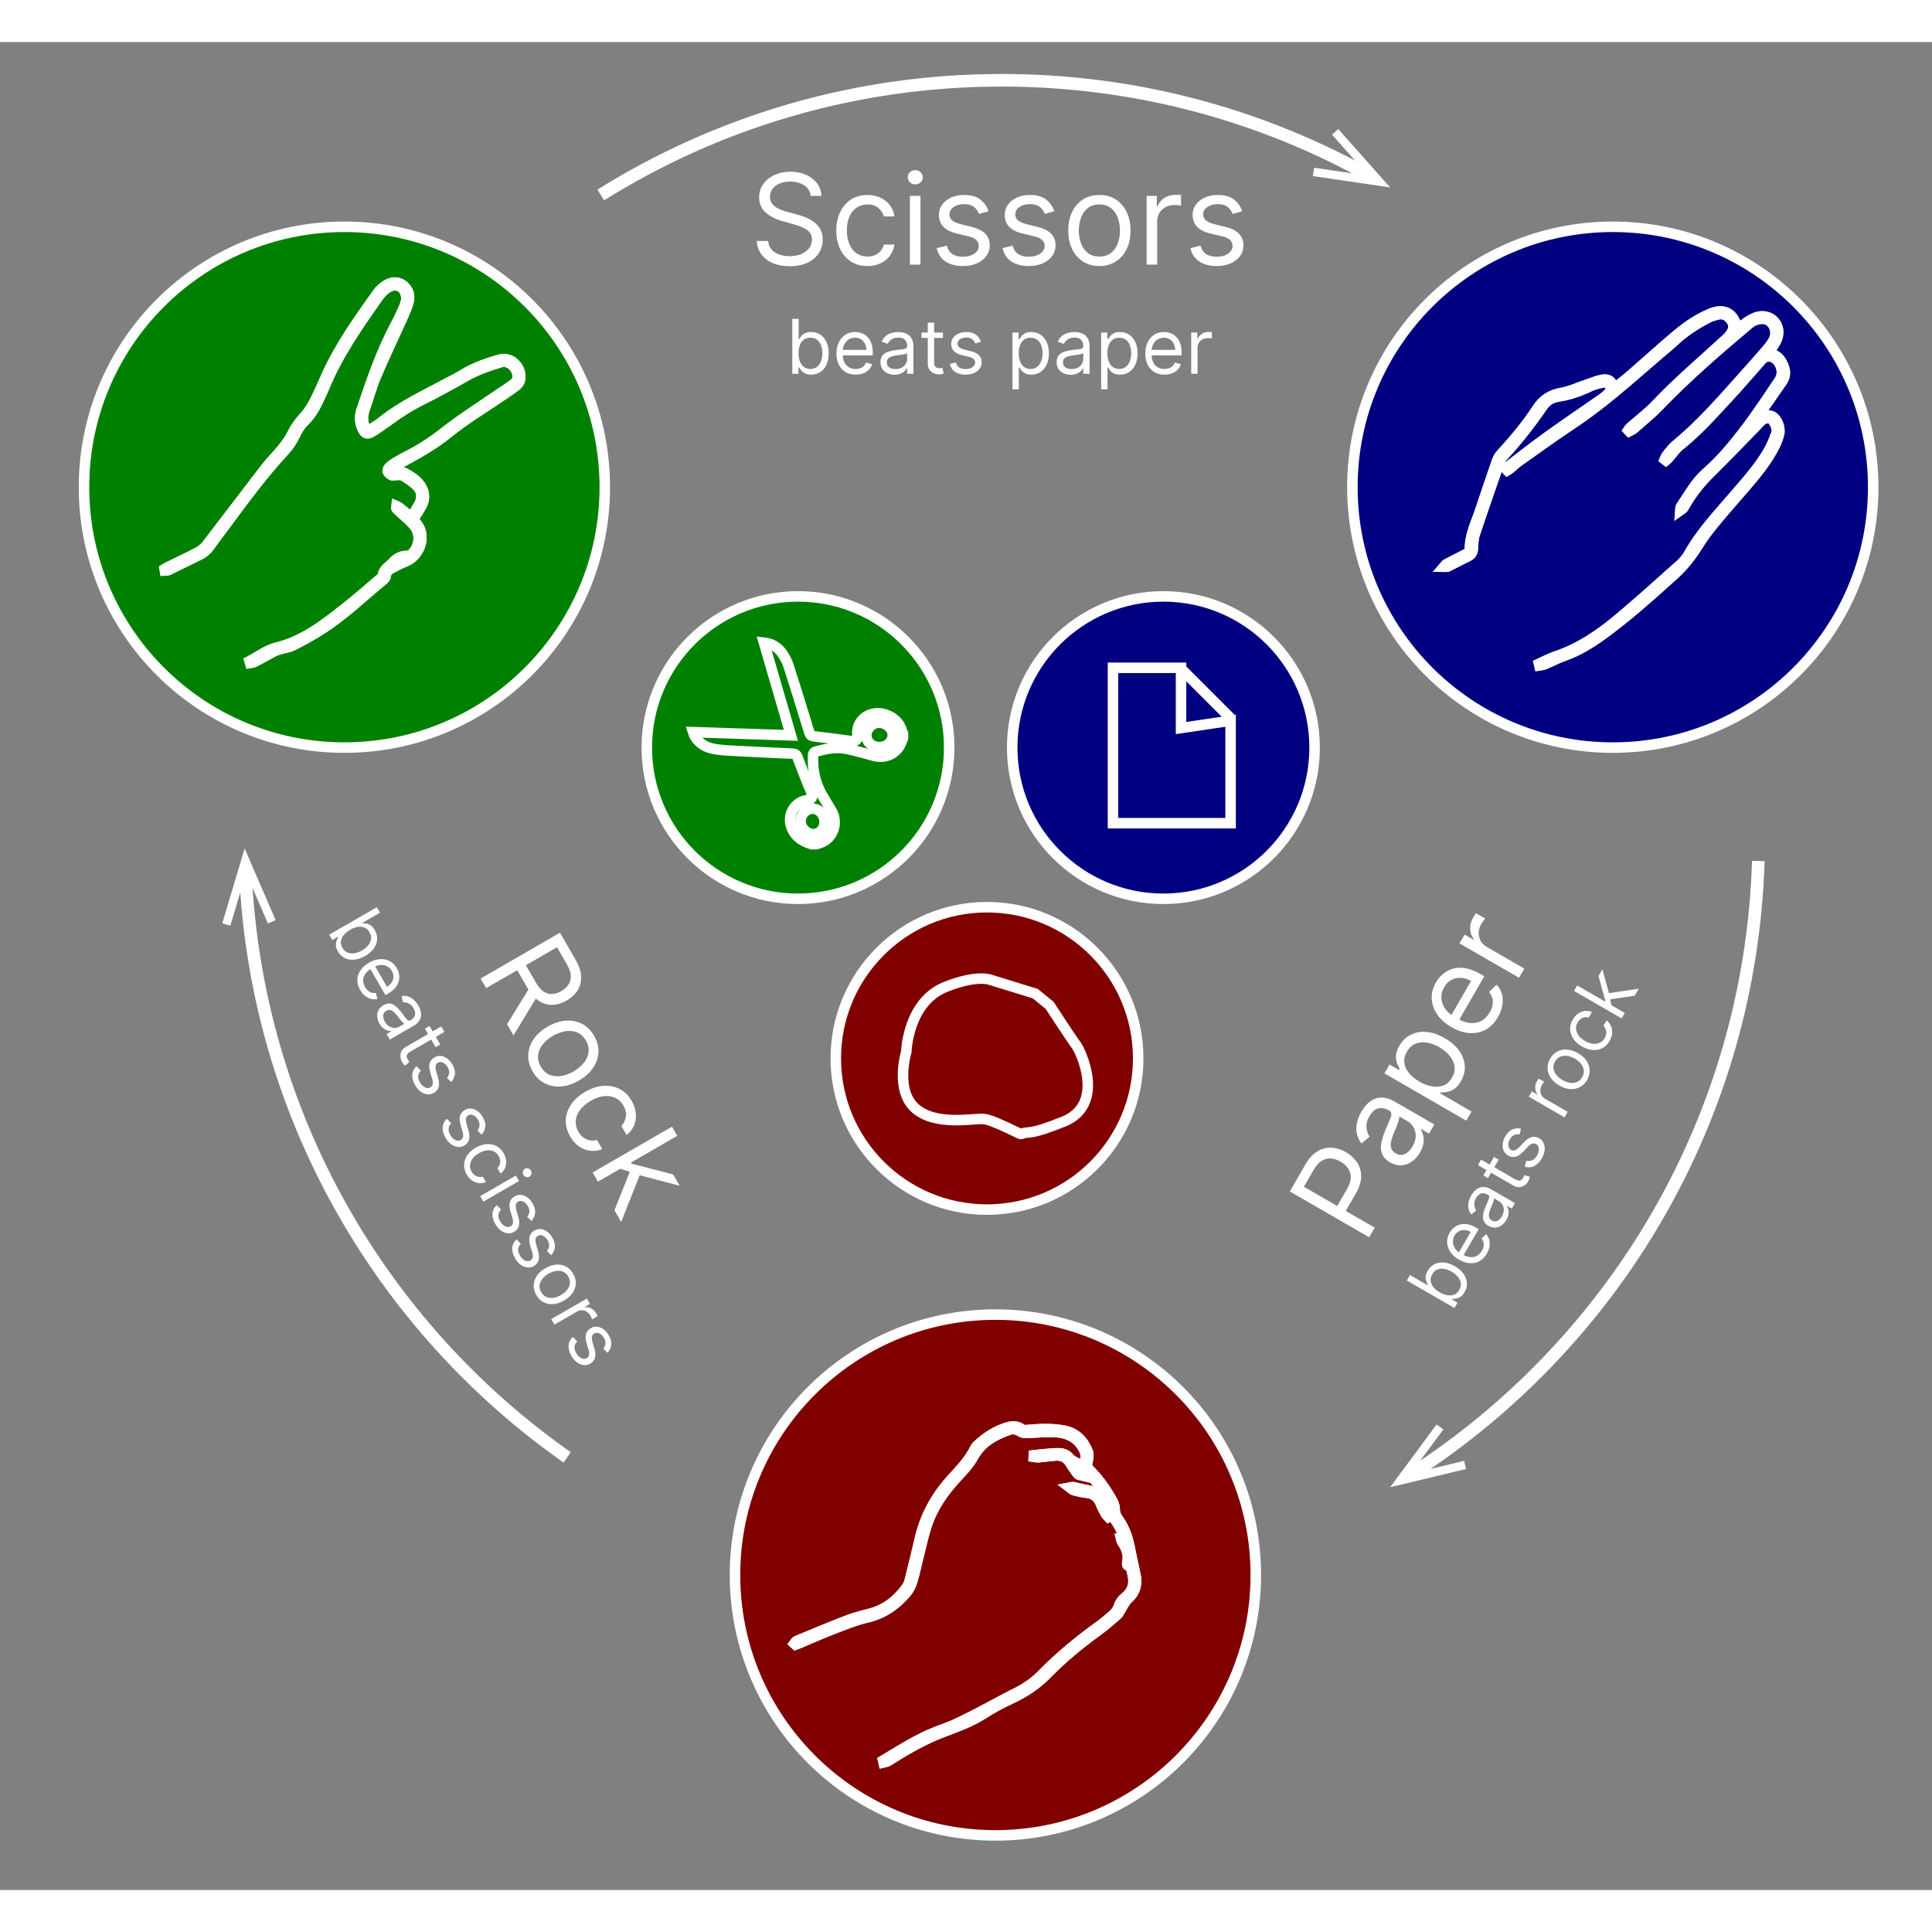 <svg width="250" height="250" viewBox="0 0 460 440" fill="none" xmlns="http://www.w3.org/2000/svg">
<rect x="0" y="0" width="460" height="440" fill="#808080" stroke="none"/>
<path d="M135.041 336.998C90.708 305.877 61.031 255.295 58.42 197.659" stroke="white" stroke-width="3"/>
<path d="M65.622 209.081L63.785 209.874L58.592 197.846L54.839 210.397L52.923 209.824L58.251 192.009L65.622 209.081Z" fill="white"/>
<path d="M418.646 195C416.761 256.366 384.205 310.01 335.789 341.119" stroke="white" stroke-width="3"/>
<path d="M342.052 329.151L343.659 330.344L335.863 340.872L348.603 337.817L349.069 339.762L330.987 344.098L342.052 329.151Z" fill="white"/>
<path d="M143.042 36.426C170.719 19.118 203.433 9.114 238.482 9.114C270.283 9.114 300.16 17.349 326.099 31.804" stroke="white" stroke-width="3"/>
<path d="M312.591 31.921L312.884 29.942L325.845 31.852L317.144 22.058L318.638 20.73L330.988 34.631L312.591 31.921Z" fill="white"/>
<path d="M237 427C271.242 427 299 399.242 299 365C299 330.758 271.242 303 237 303C202.758 303 175 330.758 175 365C175 399.242 202.758 427 237 427Z" fill="#800000" stroke="white" stroke-width="2.5"/>
<path d="M210.285 409.183C210.315 409.317 210.345 409.452 210.375 409.586C210.714 409.498 211.103 409.489 211.384 409.311C215.523 406.675 219.742 404.208 224.351 402.449C227.662 401.184 231.017 400.031 234.042 398.08C236.143 396.725 238.372 395.533 240.641 394.479C243.851 392.988 246.748 391.096 249.217 388.566C252.933 384.758 257.023 381.398 261.326 378.279C262.935 377.113 264.433 375.79 265.943 374.492C266.296 374.19 266.489 373.703 266.753 373.299C267.345 372.39 267.774 371.298 268.558 370.607C270.368 369.008 270.788 367.11 270.317 364.878C269.924 363.023 269.482 361.176 269.133 359.313C268.628 356.608 267.884 354.002 266.237 351.746C265.676 350.977 265.382 350.191 265.387 349.209C265.392 348.575 265.114 347.887 264.798 347.312C263.288 344.558 261.448 342.033 259.22 339.815C258.782 339.378 258.748 339.036 258.848 338.468C259.008 337.556 259.304 336.492 258.996 335.707C257.993 333.146 256.278 331.229 253.39 330.657C250.403 330.066 247.415 330.232 244.417 330.508C244.049 330.542 243.579 330.516 243.301 330.316C242.22 329.54 241.046 329.51 239.873 329.867C237.127 330.701 234.769 332.217 232.706 334.199C232.51 334.388 232.315 334.606 232.197 334.847C230.759 337.788 228.478 340.087 226.331 342.474C222.685 346.525 220.228 351.168 218.998 356.475C218.307 359.457 217.59 362.433 216.844 365.402C216.629 366.256 216.447 367.197 215.951 367.885C213.81 370.865 211.094 373.129 207.475 374.143C205.651 374.655 203.779 375.048 202.017 375.725C197.875 377.316 193.784 379.038 189.682 380.732C189.465 380.822 189.34 381.135 189.172 381.344C189.252 381.417 189.331 381.49 189.41 381.562C189.689 381.455 189.972 381.355 190.247 381.24C192.93 380.116 195.585 378.924 198.298 377.882C200.95 376.864 203.605 375.762 206.358 375.126C210.233 374.231 213.24 372.151 215.742 369.225C216.394 368.461 216.876 367.472 217.18 366.506C217.732 364.759 218.079 362.947 218.534 361.168C219.231 358.442 219.801 355.673 220.69 353.011C222.141 348.671 224.754 345.02 227.856 341.679C229.249 340.18 230.712 338.649 231.685 336.879C233.592 333.409 236.66 331.675 240.167 330.447C241.121 330.113 242.076 330.237 242.974 330.843C243.339 331.09 243.878 331.188 244.333 331.175C246.444 331.119 248.556 330.888 250.662 330.933C253.6 330.996 256.164 331.854 257.828 334.612C258.73 336.108 258.707 337.464 258.004 338.974C256.701 338.448 255.355 338.14 254.384 336.945C253.963 336.425 253.065 336.066 252.368 336.042C250.88 335.99 249.383 336.196 247.89 336.312C247.31 336.357 246.734 336.441 246.156 336.506C246.151 336.618 246.147 336.73 246.142 336.842C246.49 336.889 246.842 336.999 247.183 336.97C248.525 336.851 249.861 336.669 251.203 336.546C252.778 336.402 254.013 336.984 254.853 338.355C255.19 338.903 255.547 339.438 255.915 339.965C256.177 340.341 256.441 340.726 256.768 341.041C256.918 341.186 257.221 341.171 257.455 341.229C257.373 341.032 257.323 340.813 257.204 340.641C256.843 340.119 256.455 339.614 256.077 339.102C256.145 339.026 256.214 338.949 256.282 338.873C257.106 339.314 258.086 339.597 258.725 340.226C261.01 342.469 262.89 345.046 264.377 347.888C264.639 348.388 264.69 348.997 264.839 349.556C264.713 349.625 264.587 349.696 264.462 349.765C263.778 348.944 262.945 348.203 262.446 347.284C261.691 345.891 260.649 345.113 259.105 344.861C257.873 344.659 256.661 344.334 255.437 344.075C255.334 344.053 255.215 344.11 254.814 344.185C255.227 344.494 255.431 344.752 255.683 344.814C256.632 345.046 257.589 345.293 258.558 345.389C260.289 345.56 261.458 346.377 262.1 348.007C262.424 348.83 262.841 349.62 263.261 350.402C263.413 350.685 263.695 350.899 263.916 351.145C264.001 351.093 264.086 351.041 264.17 350.991C264.024 350.616 263.879 350.242 263.71 349.81C265.49 351.223 267.708 355.035 267.784 356.86C267.558 356.495 267.386 356.215 267.212 355.935C267.105 355.968 266.997 356.001 266.889 356.034C266.981 356.394 266.98 356.82 267.18 357.104C268.232 358.592 268.808 360.168 268.409 362.02C268.29 362.569 268.428 363.011 269.182 362.62C269.355 363.398 269.496 364.088 269.662 364.77C270.202 366.994 269.752 368.862 267.888 370.356C267.29 370.835 266.706 371.533 266.492 372.244C266.119 373.479 265.343 374.306 264.411 375.068C263.628 375.709 262.863 376.375 262.043 376.964C257.079 380.529 252.369 384.388 248.084 388.761C246.207 390.677 243.986 392.14 241.563 393.326C239.038 394.561 236.592 395.961 234.095 397.256C231.926 398.38 229.757 399.507 227.543 400.536C226.103 401.206 224.585 401.709 223.099 402.279C218.532 404.03 214.461 406.701 210.285 409.183Z" stroke="white" stroke-width="2.5"/>
<path d="M210.285 409.183C214.461 406.702 218.532 404.031 223.104 402.275C224.59 401.705 226.108 401.202 227.548 400.532C229.762 399.503 231.931 398.376 234.1 397.252C236.597 395.957 239.042 394.558 241.568 393.322C243.991 392.135 246.212 390.673 248.089 388.757C252.374 384.384 257.084 380.526 262.048 376.96C262.868 376.37 263.633 375.704 264.416 375.064C265.348 374.302 266.124 373.475 266.497 372.24C266.712 371.529 267.296 370.831 267.893 370.352C269.757 368.858 270.207 366.99 269.667 364.766C269.501 364.083 269.359 363.394 269.187 362.616C268.432 363.008 268.294 362.565 268.414 362.016C268.812 360.164 268.236 358.588 267.185 357.1C266.985 356.816 266.986 356.39 266.894 356.03C267.002 355.998 267.11 355.965 267.217 355.931C267.391 356.211 267.564 356.491 267.789 356.856C267.713 355.031 265.495 351.219 263.715 349.806C263.884 350.238 264.029 350.612 264.175 350.987C264.091 351.038 264.006 351.09 263.921 351.141C263.699 350.895 263.418 350.681 263.266 350.398C262.846 349.617 262.429 348.827 262.105 348.003C261.463 346.373 260.294 345.556 258.563 345.385C257.594 345.289 256.637 345.042 255.688 344.81C255.436 344.748 255.232 344.49 254.819 344.181C255.22 344.106 255.34 344.048 255.442 344.071C256.666 344.33 257.878 344.655 259.11 344.857C260.654 345.109 261.696 345.887 262.451 347.28C262.95 348.2 263.783 348.94 264.467 349.761C264.592 349.692 264.718 349.621 264.844 349.552C264.696 348.993 264.644 348.384 264.382 347.884C262.895 345.042 261.015 342.465 258.73 340.222C258.09 339.593 257.111 339.311 256.287 338.869C256.219 338.945 256.15 339.022 256.082 339.098C256.46 339.61 256.848 340.115 257.209 340.637C257.328 340.809 257.378 341.028 257.46 341.225C257.227 341.166 256.924 341.181 256.773 341.037C256.447 340.722 256.182 340.337 255.92 339.961C255.552 339.434 255.194 338.899 254.858 338.351C254.017 336.98 252.783 336.399 251.208 336.542C249.866 336.665 248.53 336.847 247.188 336.966C246.847 336.995 246.495 336.885 246.147 336.838C246.152 336.726 246.156 336.614 246.161 336.502C246.739 336.437 247.315 336.353 247.895 336.308C249.387 336.193 250.884 335.987 252.373 336.038C253.069 336.062 253.968 336.422 254.389 336.941C255.36 338.136 256.706 338.444 258.009 338.97C258.712 337.459 258.736 336.104 257.833 334.608C256.169 331.85 253.605 330.993 250.667 330.929C248.561 330.884 246.449 331.116 244.338 331.171C243.883 331.184 243.344 331.086 242.979 330.839C242.082 330.234 241.126 330.11 240.172 330.443C236.664 331.671 233.597 333.405 231.69 336.875C230.717 338.645 229.253 340.176 227.861 341.675C224.759 345.016 222.146 348.667 220.695 353.007C219.805 355.669 219.236 358.439 218.539 361.164C218.084 362.943 217.736 364.755 217.185 366.502C216.88 367.468 216.399 368.457 215.747 369.221C213.245 372.148 210.238 374.228 206.363 375.122C203.61 375.758 200.956 376.86 198.303 377.878C195.59 378.92 192.935 380.112 190.252 381.236C189.977 381.351 189.694 381.451 189.415 381.558C189.336 381.486 189.257 381.413 189.177 381.34C189.345 381.131 189.47 380.818 189.687 380.728C193.789 379.035 197.88 377.312 202.022 375.721C203.784 375.044 205.656 374.651 207.48 374.139C211.098 373.125 213.815 370.862 215.956 367.881C216.451 367.193 216.634 366.251 216.849 365.398C217.595 362.429 218.312 359.454 219.003 356.471C220.233 351.164 222.691 346.521 226.336 342.47C228.483 340.083 230.765 337.784 232.202 334.843C232.32 334.602 232.514 334.384 232.711 334.195C234.773 332.213 237.132 330.697 239.878 329.863C241.051 329.507 242.225 329.536 243.306 330.312C243.584 330.512 244.054 330.539 244.422 330.504C247.42 330.229 250.407 330.063 253.395 330.653C256.284 331.225 257.999 333.142 259.001 335.703C259.309 336.488 259.013 337.552 258.853 338.464C258.753 339.031 258.787 339.374 259.225 339.811C261.454 342.029 263.293 344.554 264.803 347.308C265.118 347.883 265.397 348.572 265.392 349.205C265.386 350.187 265.681 350.974 266.242 351.742C267.888 353.999 268.633 356.604 269.138 359.309C269.487 361.172 269.929 363.019 270.322 364.874C270.794 367.106 270.373 369.005 268.563 370.603C267.78 371.294 267.35 372.386 266.758 373.295C266.494 373.699 266.301 374.187 265.948 374.488C264.438 375.786 262.94 377.109 261.331 378.275C257.027 381.394 252.937 384.754 249.222 388.562C246.753 391.092 243.856 392.984 240.646 394.475C238.377 395.529 236.148 396.72 234.047 398.076C231.022 400.027 227.666 401.18 224.356 402.445C219.748 404.205 215.528 406.672 211.389 409.307C211.108 409.486 210.719 409.495 210.38 409.582C210.345 409.451 210.315 409.316 210.285 409.183Z" stroke="white" stroke-width="2.5"/>
<path d="M235 278C254.882 278 271 261.882 271 242C271 222.118 254.882 206 235 206C215.118 206 199 222.118 199 242C199 261.882 215.118 278 235 278Z" fill="#800000" stroke="white" stroke-width="2.5"/>
<path d="M253.178 257.074C244.327 260.616 245.25 259.139 243.146 259.997C242.838 260.122 236.572 256.634 234.197 256.424C231.82 256.213 222.727 258.199 217.872 253.841C213.018 249.481 215.786 240.419 215.786 240.419C215.786 240.419 216.108 228.559 225.162 224.966C232.698 221.974 235.807 223.287 235.807 223.287L246.483 226.579L249.907 229.364C249.907 229.364 255.399 237.812 256.259 238.875C257.118 239.939 263.511 252.939 253.178 257.074Z" stroke="white" stroke-width="2.5"/>
<path d="M82 168C116.242 168 144 140.242 144 106C144 71.758 116.242 44 82 44C47.758 44 20 71.758 20 106C20 140.242 47.758 168 82 168Z" fill="#008000" stroke="white" stroke-width="2.5"/>
<path d="M59.451 147.428C59.488 147.553 59.525 147.678 59.562 147.805C59.909 147.736 60.294 147.743 60.594 147.586C62.166 146.76 63.709 145.881 65.279 145.049C65.678 144.837 66.127 144.707 66.565 144.58C67.614 144.274 68.751 144.154 69.708 143.672C71.919 142.558 74.097 141.356 76.194 140.041C81.703 136.591 86.347 132.042 91.35 127.949C91.588 127.754 91.795 127.399 91.829 127.097C91.936 126.152 92.533 125.616 93.287 125.225C94.319 124.69 95.359 124.156 96.438 123.731C100.178 122.258 101.724 117.149 98.842 114.335C98.382 113.886 98.455 113.455 98.792 112.95C99.354 112.111 99.897 111.255 100.372 110.365C100.972 109.239 101.125 108.033 100.681 106.809C100.083 105.159 98.793 104.123 97.369 103.24C96.265 102.556 95.131 101.949 93.746 102.527C93.564 102.603 93.237 102.33 92.978 102.218C93.084 101.988 93.132 101.681 93.311 101.543C93.865 101.113 94.442 100.698 95.057 100.363C99.113 98.151 103.129 95.961 106.774 93.005C110.852 89.696 115.417 86.986 119.766 84.01C120.853 83.266 121.963 82.549 122.987 81.725C123.38 81.409 123.714 80.859 123.811 80.364C124.308 77.843 121.949 74.781 118.911 75.657C115.899 76.526 112.965 77.543 110.273 79.199C108.919 80.031 107.48 80.723 106.078 81.475C100.928 84.238 95.601 86.702 91.005 90.406C90.15 91.095 89.183 91.645 88.267 92.259C87.628 92.687 87.195 92.494 86.893 91.825C86.239 90.374 86.299 88.915 86.804 87.44C87.727 84.748 88.483 81.986 89.59 79.373C91.536 74.782 93.708 70.288 95.753 65.739C96.328 64.459 96.921 63.163 97.271 61.813C97.658 60.32 97.2 58.921 95.944 57.953C94.71 57 93.31 57.117 92.057 57.875C91.241 58.37 90.451 59.048 89.903 59.824C85.411 66.177 80.842 72.487 77.673 79.659C76.721 81.815 75.767 83.978 74.668 86.06C74.022 87.287 73.196 88.462 72.256 89.481C71.138 90.693 70.249 91.994 69.52 93.47C68.947 94.631 68.167 95.714 67.349 96.726C66.059 98.322 64.574 99.764 63.321 101.387C58.619 107.476 53.992 113.624 49.293 119.716C48.753 120.416 48.015 121.051 47.235 121.464C44.801 122.753 42.302 123.92 39.831 125.137C39.62 125.241 39.423 125.371 39.22 125.49C39.237 125.594 39.253 125.698 39.27 125.802C39.536 125.783 39.839 125.842 40.062 125.734C42.541 124.531 45 123.284 47.482 122.088C48.479 121.608 49.248 120.921 49.888 120.025C51.028 118.429 52.22 116.87 53.39 115.295C57.959 109.141 62.474 102.943 67.701 97.316C68.739 96.198 69.542 94.982 70.2 93.609C70.721 92.52 71.339 91.394 72.184 90.56C73.677 89.086 74.816 87.43 75.661 85.535C76.135 84.473 76.682 83.441 77.122 82.366C80.337 74.497 85.168 67.589 90.021 60.699C90.639 59.821 91.446 58.957 92.363 58.428C94.517 57.184 96.575 58.34 96.746 60.813C96.792 61.487 96.611 62.23 96.347 62.863C95.733 64.329 95.061 65.777 94.311 67.178C90.812 73.714 88.431 80.696 86.086 87.692C85.566 89.242 85.672 90.784 86.427 92.243C86.948 93.249 87.459 93.436 88.432 92.856C89.614 92.152 90.747 91.359 91.86 90.548C94.537 88.598 97.261 86.756 100.252 85.279C103.872 83.491 107.407 81.523 110.922 79.531C113.532 78.052 116.315 77.092 119.167 76.233C121.366 75.571 123.476 77.833 123.244 79.934C123.188 80.446 122.845 81.066 122.435 81.373C121.016 82.438 119.501 83.375 118.039 84.384C113.978 87.185 109.785 89.818 105.919 92.865C103.174 95.028 100.327 96.922 97.233 98.495C96.278 98.981 95.324 99.474 94.406 100.026C93.781 100.401 93.18 100.842 92.648 101.339C92.427 101.545 92.238 102.064 92.348 102.281C92.534 102.644 92.934 102.951 93.314 103.141C93.543 103.256 93.907 103.069 94.209 103.079C94.802 103.098 95.505 102.97 95.965 103.24C97.113 103.914 98.255 104.667 99.207 105.588C100.515 106.853 100.671 108.455 99.826 110.068C99.277 111.117 98.608 112.104 97.932 113.217C96.863 112.345 95.88 111.538 94.889 110.742C94.768 110.644 94.597 110.607 94.45 110.542C94.434 110.729 94.333 110.995 94.419 111.089C94.764 111.469 95.173 111.79 95.547 112.144C96.584 113.126 97.729 114.022 98.623 115.12C100.311 117.191 99.94 120.293 97.934 122.056C97.778 122.194 97.572 122.398 97.407 122.383C95.826 122.232 94.523 122.824 93.522 123.969C92.67 124.944 91.27 125.529 91.193 127.107C91.183 127.319 90.88 127.542 90.673 127.716C87.984 129.995 85.349 132.346 82.578 134.524C77.458 138.546 72.407 142.636 65.805 144.228C63.559 144.769 61.561 146.332 59.451 147.428Z" stroke="white" stroke-width="2.5"/>
<path d="M59.451 147.428C61.56 146.332 63.558 144.769 65.802 144.229C72.405 142.637 77.455 138.547 82.575 134.525C85.346 132.348 87.98 129.997 90.67 127.717C90.876 127.543 91.18 127.321 91.19 127.108C91.267 125.53 92.668 124.945 93.519 123.97C94.52 122.825 95.823 122.233 97.404 122.384C97.569 122.4 97.775 122.195 97.931 122.057C99.938 120.294 100.309 117.192 98.62 115.121C97.725 114.023 96.581 113.127 95.544 112.145C95.17 111.791 94.761 111.47 94.416 111.09C94.33 110.995 94.432 110.73 94.447 110.543C94.594 110.608 94.765 110.645 94.886 110.743C95.877 111.538 96.86 112.346 97.929 113.218C98.605 112.104 99.274 111.118 99.823 110.069C100.668 108.456 100.511 106.854 99.204 105.589C98.252 104.668 97.11 103.915 95.962 103.241C95.502 102.971 94.799 103.099 94.206 103.08C93.904 103.07 93.541 103.257 93.311 103.142C92.931 102.953 92.531 102.645 92.345 102.282C92.235 102.065 92.424 101.546 92.645 101.34C93.177 100.843 93.778 100.402 94.403 100.027C95.321 99.475 96.275 98.982 97.23 98.496C100.324 96.923 103.17 95.029 105.916 92.866C109.782 89.819 113.976 87.186 118.036 84.385C119.499 83.376 121.014 82.44 122.432 81.374C122.841 81.067 123.185 80.446 123.241 79.935C123.472 77.833 121.363 75.572 119.164 76.234C116.311 77.092 113.529 78.053 110.919 79.532C107.404 81.524 103.869 83.492 100.249 85.28C97.259 86.757 94.534 88.599 91.857 90.549C90.745 91.36 89.611 92.153 88.429 92.857C87.456 93.437 86.945 93.25 86.424 92.244C85.669 90.785 85.564 89.243 86.083 87.693C88.428 80.697 90.809 73.715 94.308 67.179C95.058 65.778 95.73 64.33 96.344 62.864C96.609 62.232 96.789 61.489 96.743 60.814C96.572 58.341 94.514 57.185 92.36 58.429C91.443 58.958 90.636 59.821 90.018 60.7C85.164 67.591 80.333 74.499 77.119 82.367C76.68 83.443 76.132 84.474 75.658 85.536C74.813 87.431 73.675 89.087 72.181 90.561C71.335 91.395 70.718 92.521 70.197 93.61C69.539 94.982 68.736 96.198 67.698 97.317C62.471 102.944 57.956 109.143 53.387 115.296C52.217 116.871 51.025 118.43 49.885 120.026C49.245 120.922 48.476 121.609 47.479 122.089C44.997 123.285 42.538 124.531 40.059 125.735C39.836 125.843 39.533 125.784 39.267 125.803C39.25 125.699 39.234 125.595 39.217 125.491C39.42 125.372 39.617 125.241 39.828 125.138C42.3 123.92 44.798 122.754 47.232 121.465C48.012 121.052 48.75 120.417 49.29 119.717C53.989 113.625 58.616 107.478 63.318 101.388C64.571 99.765 66.056 98.324 67.346 96.727C68.164 95.715 68.944 94.632 69.517 93.471C70.246 91.995 71.135 90.694 72.253 89.482C73.193 88.463 74.019 87.288 74.665 86.061C75.764 83.978 76.718 81.816 77.67 79.66C80.84 72.488 85.408 66.178 89.9 59.825C90.448 59.049 91.238 58.371 92.054 57.876C93.307 57.118 94.706 57.001 95.941 57.954C97.197 58.922 97.655 60.321 97.268 61.814C96.918 63.164 96.326 64.46 95.75 65.74C93.705 70.289 91.533 74.783 89.587 79.374C88.48 81.987 87.724 84.749 86.801 87.441C86.296 88.916 86.236 90.375 86.89 91.826C87.192 92.495 87.625 92.688 88.264 92.26C89.18 91.647 90.147 91.097 91.002 90.407C95.599 86.702 100.925 84.239 106.075 81.476C107.477 80.724 108.917 80.032 110.27 79.2C112.961 77.545 115.896 76.527 118.908 75.658C121.946 74.782 124.305 77.844 123.808 80.365C123.71 80.86 123.376 81.41 122.984 81.726C121.961 82.55 120.85 83.267 119.763 84.011C115.413 86.987 110.849 89.697 106.771 93.006C103.126 95.963 99.11 98.152 95.054 100.364C94.439 100.699 93.862 101.114 93.308 101.544C93.129 101.683 93.081 101.989 92.975 102.219C93.234 102.33 93.561 102.603 93.743 102.528C95.128 101.951 96.262 102.557 97.366 103.241C98.791 104.124 100.081 105.159 100.678 106.81C101.122 108.034 100.969 109.24 100.369 110.366C99.894 111.256 99.35 112.112 98.789 112.951C98.452 113.456 98.379 113.887 98.839 114.336C101.721 117.15 100.175 122.259 96.435 123.732C95.356 124.157 94.316 124.691 93.284 125.226C92.53 125.616 91.933 126.152 91.826 127.098C91.792 127.4 91.585 127.754 91.347 127.95C86.344 132.043 81.7 136.593 76.191 140.042C74.093 141.356 71.916 142.559 69.705 143.673C68.748 144.155 67.611 144.276 66.562 144.581C66.124 144.708 65.675 144.838 65.276 145.05C63.707 145.882 62.164 146.761 60.591 147.587C60.291 147.743 59.905 147.736 59.559 147.806C59.525 147.678 59.488 147.553 59.451 147.428Z" stroke="white" stroke-width="2.5"/>
<path d="M190 204C209.882 204 226 187.882 226 168C226 148.118 209.882 132 190 132C170.118 132 154 148.118 154 168C154 187.882 170.118 204 190 204Z" fill="#008000" stroke="white" stroke-width="2.5"/>
<path d="M215 165.773C214.906 166.003 214.799 166.227 214.722 166.46C213.8 169.237 211.056 170.723 208.187 169.985C206.045 169.434 203.924 168.798 201.765 168.33C199.144 167.761 196.578 168.292 194.056 169.013C193.852 169.072 193.616 169.435 193.604 169.667C193.392 173.252 194.088 176.634 195.999 179.73C196.658 180.797 197.268 181.893 197.933 182.957C199.771 185.899 198.323 190.065 194.744 190.853C194.638 190.876 194.545 190.95 194.445 191C194.051 191 193.658 191 193.265 191C191.623 190.511 190.162 189.781 189.145 188.315C187.341 185.707 187.966 182.468 190.65 180.973C191.122 180.711 191.694 180.591 192.235 180.488C193.232 180.301 193.56 179.872 193.254 178.91C193.027 178.197 192.697 177.516 192.421 176.817C191.563 174.644 190.68 172.48 189.872 170.288C189.652 169.689 189.362 169.469 188.738 169.44C183.72 169.217 178.703 168.985 173.689 168.71C172.267 168.629 170.825 168.52 169.444 168.2C167.24 167.692 165.586 166.178 165 164.317C172.753 164.572 180.457 164.827 188.314 165.083C186.148 157.645 184.031 150.371 181.884 143C183.86 143.236 185.293 144.16 186.297 145.638C186.931 146.569 187.457 147.619 187.802 148.687C189.478 153.906 191.086 159.148 192.69 164.389C192.88 165.011 193.15 165.248 193.833 165.322C196.563 165.618 199.282 166.01 202.005 166.362C202.338 166.405 202.675 166.456 203.009 166.45C203.88 166.44 204.248 166.041 204.15 165.189C203.689 161.127 207.557 158.907 211.03 160.188C212.967 160.903 214.281 162.219 214.817 164.239C214.851 164.368 214.938 164.483 215 164.605C215 164.994 215 165.383 215 165.773ZM209.348 167.872C211.179 167.872 212.555 166.626 212.555 164.97C212.554 163.477 210.988 162.069 209.331 162.072C207.671 162.075 206.288 163.444 206.277 165.092C206.269 166.664 207.604 167.872 209.348 167.872ZM190.616 185.485C190.61 187.097 192.038 188.582 193.604 188.593C195.145 188.606 196.329 187.347 196.324 185.701C196.317 183.99 195.026 182.547 193.493 182.542C191.943 182.537 190.622 183.888 190.616 185.485Z" stroke="white" stroke-width="2.5"/>
<path d="M384 168C418.242 168 446 140.242 446 106C446 71.758 418.242 44 384 44C349.758 44 322 71.758 322 106C322 140.242 349.758 168 384 168Z" fill="#000080" stroke="white" stroke-width="2.5"/>
<path d="M413.381 68.885C413.283 68.085 413.366 67.245 413.068 66.576C412.042 64.279 409.994 63.591 407.44 64.625C404.486 65.822 401.855 67.598 399.432 69.616C395.715 72.71 392.153 75.99 388.498 79.16C387.106 80.368 385.642 81.49 384.154 82.696C383.912 80.831 383.061 80.123 381.316 80.467C380.129 80.701 378.995 81.204 377.838 81.592C375.814 82.271 373.834 83.208 371.755 83.571C369.228 84.013 367.436 85.179 366.059 87.291C363.508 91.204 360.502 94.765 357.355 98.21C356.957 98.646 356.642 99.21 356.447 99.771C355.14 103.529 353.838 107.29 352.609 111.074C351.556 114.316 349.899 117.402 349.99 120.959C349.998 121.242 349.61 121.645 349.306 121.807C347.689 122.677 346.035 123.477 344.408 124.33C344.192 124.443 344.058 124.714 343.887 124.911C344.145 124.912 344.448 125.003 344.655 124.9C346.221 124.13 347.749 123.279 349.33 122.544C350.212 122.134 350.633 121.571 350.684 120.587C350.745 119.432 350.775 118.223 351.133 117.143C353.044 111.393 355.05 105.673 357.037 99.948C357.174 99.553 357.356 99.134 357.635 98.834C361.121 95.071 364.304 91.066 367.193 86.83C368.13 85.457 369.353 84.65 371.011 84.403C373.633 84.011 376.11 83.156 378.501 81.996C379.447 81.537 380.516 81.285 381.555 81.071C382.197 80.94 382.957 80.945 383.331 81.685C383.73 82.477 383.487 83.287 382.738 83.923C382.364 84.241 382.009 84.586 381.608 84.865C377.236 87.912 372.821 90.9 368.49 94.005C365.355 96.252 362.326 98.646 359.261 100.99C359.012 101.18 358.852 101.485 358.651 101.736C358.724 101.812 358.798 101.888 358.873 101.964C359.102 101.819 359.349 101.696 359.555 101.524C360.167 101.013 360.723 100.427 361.37 99.969C365.623 96.965 369.834 93.897 374.173 91.023C379.839 87.272 385.02 82.926 390.136 78.487C391.869 76.983 393.613 75.489 395.353 73.992C396.421 73.074 397.53 72.199 398.554 71.234C400.963 68.965 403.705 67.187 406.623 65.67C407.345 65.295 408.159 65.07 408.955 64.868C410.133 64.569 411.119 64.961 411.917 65.869C412.74 66.807 413.054 67.842 412.409 68.984C412.1 69.53 411.727 70.075 411.271 70.499C405.629 75.73 399.723 80.67 394.424 86.276C392.478 88.334 390.177 90.057 388.046 91.941C387.901 92.069 387.817 92.265 387.703 92.43C387.769 92.501 387.836 92.572 387.902 92.642C388.254 92.451 388.656 92.317 388.948 92.059C390.989 90.254 393.126 88.538 395.01 86.579C401.739 79.584 409.066 73.256 416.481 67.021C417.393 66.254 418.472 65.924 419.623 65.895C421.903 65.837 423.466 68.555 422.406 70.814C421.997 71.686 421.381 72.484 420.749 73.223C418.979 75.293 417.165 77.324 415.348 79.351C410.172 85.123 405.126 91.02 399.093 95.959C398.229 96.666 397.557 97.615 396.832 98.483C396.622 98.735 396.54 99.094 396.399 99.404C396.477 99.464 396.556 99.525 396.634 99.585C396.804 99.439 396.993 99.31 397.14 99.144C398.049 98.116 398.817 96.913 399.874 96.073C404.175 92.661 407.783 88.562 411.498 84.573C414.172 81.702 416.705 78.7 419.311 75.766C420.151 74.821 421.169 74.6 422.198 75.09C424.068 75.981 424.874 78.797 423.734 80.516C420.908 84.779 418.088 89.036 414.951 93.093C412.389 96.406 409.726 99.572 406.587 102.347C405.582 103.236 404.626 104.221 403.829 105.297C402.537 107.041 401.387 108.891 400.202 110.713C400.087 110.891 400.149 111.184 400.129 111.423C400.328 111.282 400.572 111.176 400.717 110.992C400.942 110.705 401.097 110.364 401.283 110.048C402.867 107.37 404.757 104.948 406.982 102.754C410.602 99.187 414.122 95.518 417.68 91.888C418.259 91.298 418.772 90.634 419.397 90.098C420.338 89.29 421.679 89.361 422.244 90.241C422.831 91.156 423.322 92.199 422.934 93.278C422.412 94.736 421.812 96.192 421.036 97.527C418.649 101.633 415.427 105.112 412.349 108.686C408.69 112.936 404.87 117.047 402.102 121.989C401.587 122.909 400.866 123.766 400.077 124.471C395.368 128.677 390.675 132.906 385.851 136.981C381.176 140.93 376.177 144.398 370.275 146.357C368.954 146.796 367.717 147.489 366.442 148.064C366.469 148.178 366.498 148.292 366.526 148.405C366.912 148.342 367.329 148.351 367.679 148.202C369.229 147.545 370.72 146.735 372.303 146.179C375.788 144.953 378.869 143.04 381.823 140.882C387.7 136.587 393.094 131.72 398.498 126.86C400.831 124.761 402.707 122.363 404.349 119.709C405.504 117.841 406.848 116.074 408.249 114.379C410.69 111.425 413.249 108.57 415.741 105.659C418.315 102.652 420.818 99.586 422.595 96.017C423.028 95.148 423.368 94.21 423.59 93.266C423.937 91.785 423.028 89.69 421.93 89.16C420.755 88.593 419.42 89.047 418.134 90.452C417.692 90.936 417.253 91.424 416.813 91.91C416.746 91.726 416.792 91.629 416.852 91.541C419.311 87.994 421.763 84.442 424.234 80.903C424.952 79.875 425.169 78.795 424.771 77.597C424.143 75.702 423.104 74.274 420.782 74.195C421.044 73.882 421.264 73.673 421.42 73.424C422.015 72.469 422.781 71.567 423.132 70.527C424.172 67.442 421.699 64.707 418.549 65.455C417.552 65.691 416.608 66.299 415.739 66.885C414.863 67.477 414.111 68.254 413.381 68.885Z" stroke="white" stroke-width="2.5"/>
<path d="M413.381 68.885C414.111 68.254 414.863 67.477 415.739 66.885C416.607 66.299 417.551 65.691 418.549 65.455C421.699 64.707 424.172 67.442 423.132 70.527C422.781 71.568 422.015 72.47 421.42 73.424C421.265 73.674 421.044 73.882 420.782 74.195C423.104 74.274 424.143 75.702 424.771 77.597C425.168 78.795 424.952 79.875 424.234 80.903C421.763 84.442 419.311 87.993 416.852 91.541C416.791 91.628 416.746 91.726 416.813 91.91C417.253 91.424 417.692 90.937 418.134 90.452C419.42 89.047 420.755 88.594 421.93 89.16C423.028 89.69 423.937 91.785 423.59 93.266C423.368 94.21 423.028 95.149 422.595 96.017C420.819 99.586 418.316 102.652 415.741 105.659C413.249 108.571 410.69 111.426 408.249 114.379C406.848 116.074 405.504 117.841 404.349 119.709C402.707 122.363 400.831 124.761 398.498 126.86C393.094 131.72 387.7 136.588 381.823 140.882C378.87 143.04 375.789 144.953 372.303 146.179C370.72 146.736 369.229 147.545 367.679 148.202C367.328 148.351 366.911 148.342 366.526 148.405C366.498 148.292 366.469 148.178 366.442 148.064C367.717 147.489 368.954 146.796 370.275 146.357C376.177 144.398 381.176 140.93 385.851 136.981C390.674 132.906 395.368 128.677 400.077 124.471C400.866 123.766 401.588 122.909 402.102 121.989C404.87 117.048 408.69 112.936 412.349 108.686C415.426 105.112 418.649 101.633 421.036 97.527C421.812 96.192 422.412 94.736 422.934 93.278C423.322 92.199 422.83 91.155 422.244 90.241C421.68 89.362 420.339 89.29 419.397 90.098C418.772 90.634 418.259 91.297 417.68 91.888C414.121 95.518 410.602 99.186 406.982 102.754C404.756 104.948 402.867 107.37 401.283 110.048C401.096 110.364 400.941 110.705 400.717 110.992C400.572 111.176 400.328 111.282 400.129 111.423C400.15 111.184 400.087 110.891 400.202 110.713C401.387 108.891 402.537 107.041 403.829 105.297C404.626 104.221 405.582 103.236 406.587 102.347C409.727 99.572 412.39 96.406 414.951 93.093C418.088 89.035 420.908 84.779 423.734 80.516C424.874 78.797 424.068 75.981 422.198 75.09C421.17 74.6 420.151 74.82 419.311 75.766C416.705 78.7 414.171 81.702 411.498 84.573C407.783 88.562 404.175 92.66 399.874 96.073C398.816 96.912 398.049 98.115 397.14 99.144C396.994 99.31 396.804 99.439 396.634 99.585C396.556 99.524 396.477 99.464 396.399 99.404C396.54 99.094 396.622 98.735 396.832 98.483C397.557 97.615 398.228 96.666 399.093 95.959C405.126 91.02 410.172 85.123 415.348 79.351C417.165 77.324 418.98 75.292 420.749 73.223C421.381 72.485 421.997 71.686 422.406 70.814C423.466 68.555 421.903 65.837 419.623 65.895C418.473 65.924 417.394 66.255 416.481 67.021C409.066 73.256 401.74 79.584 395.01 86.579C393.126 88.538 390.989 90.254 388.948 92.059C388.656 92.317 388.254 92.451 387.902 92.642C387.836 92.571 387.769 92.5 387.703 92.43C387.816 92.265 387.901 92.07 388.046 91.941C390.177 90.057 392.478 88.334 394.424 86.276C399.723 80.67 405.629 75.73 411.271 70.499C411.727 70.076 412.1 69.531 412.409 68.984C413.054 67.841 412.74 66.807 411.917 65.869C411.119 64.96 410.133 64.569 408.955 64.868C408.159 65.07 407.345 65.294 406.623 65.67C403.705 67.187 400.963 68.965 398.554 71.234C397.53 72.199 396.421 73.074 395.353 73.992C393.613 75.489 391.87 76.983 390.136 78.487C385.02 82.926 379.839 87.272 374.173 91.023C369.834 93.897 365.623 96.965 361.37 99.969C360.723 100.427 360.167 101.013 359.555 101.524C359.349 101.696 359.102 101.819 358.873 101.964C358.799 101.888 358.725 101.813 358.651 101.736C358.852 101.485 359.012 101.18 359.261 100.99C362.325 98.646 365.355 96.252 368.49 94.005C372.821 90.9 377.236 87.912 381.608 84.865C382.009 84.586 382.364 84.24 382.738 83.923C383.487 83.286 383.73 82.476 383.331 81.685C382.957 80.945 382.196 80.939 381.555 81.071C380.516 81.284 379.448 81.536 378.501 81.996C376.109 83.156 373.633 84.011 371.011 84.403C369.353 84.651 368.129 85.457 367.193 86.83C364.304 91.066 361.122 95.071 357.635 98.834C357.357 99.134 357.174 99.553 357.037 99.948C355.05 105.673 353.044 111.393 351.133 117.143C350.775 118.223 350.744 119.432 350.684 120.587C350.633 121.571 350.212 122.134 349.33 122.544C347.749 123.279 346.222 124.131 344.655 124.9C344.448 125.003 344.145 124.912 343.887 124.911C344.058 124.714 344.192 124.443 344.408 124.33C346.035 123.477 347.689 122.677 349.306 121.807C349.61 121.644 349.997 121.242 349.99 120.959C349.899 117.402 351.556 114.316 352.609 111.074C353.838 107.29 355.14 103.529 356.447 99.771C356.642 99.21 356.957 98.646 357.355 98.21C360.502 94.764 363.508 91.203 366.059 87.291C367.436 85.18 369.228 84.013 371.755 83.571C373.834 83.208 375.814 82.271 377.838 81.592C378.994 81.204 380.129 80.701 381.316 80.467C383.061 80.123 383.912 80.831 384.154 82.696C385.641 81.49 387.106 80.367 388.498 79.16C392.152 75.99 395.715 72.71 399.432 69.616C401.855 67.598 404.486 65.822 407.44 64.625C409.994 63.591 412.042 64.279 413.068 66.576C413.366 67.245 413.283 68.084 413.381 68.885Z" stroke="white" stroke-width="2.5"/>
<path d="M277 204C296.882 204 313 187.882 313 168C313 148.118 296.882 132 277 132C257.118 132 241 148.118 241 168C241 187.882 257.118 204 277 204Z" fill="#000080" stroke="white" stroke-width="2.5"/>
<path d="M281.198 149.001C281.198 153.779 281.198 158.526 281.198 163.343C285.119 162.762 289.04 162.182 293 161.594C293 169.756 293 177.861 293 186C283.661 186 274.355 186 265 186C265 173.684 265 161.368 265 149C270.389 149.001 275.79 149.001 281.198 149.001Z" stroke="white" stroke-width="2.5"/>
<path d="M293 161L281 149" stroke="white" stroke-width="2.5"/>
<path d="M193.028 36.636C192.9 35.557 192.382 34.719 191.473 34.122C190.563 33.526 189.448 33.227 188.127 33.227C187.161 33.227 186.316 33.383 185.592 33.696C184.875 34.008 184.313 34.438 183.909 34.985C183.511 35.532 183.312 36.153 183.312 36.849C183.312 37.432 183.451 37.932 183.728 38.352C184.012 38.764 184.374 39.108 184.814 39.385C185.255 39.655 185.716 39.879 186.199 40.056C186.682 40.227 187.126 40.365 187.531 40.472L189.747 41.068C190.315 41.217 190.947 41.423 191.643 41.686C192.346 41.949 193.017 42.307 193.657 42.762C194.303 43.209 194.835 43.785 195.255 44.488C195.674 45.191 195.883 46.054 195.883 47.077C195.883 48.256 195.574 49.321 194.956 50.273C194.345 51.224 193.451 51.981 192.272 52.542C191.1 53.103 189.676 53.383 188 53.383C186.437 53.383 185.084 53.131 183.941 52.627C182.804 52.123 181.909 51.42 181.256 50.518C180.61 49.616 180.244 48.568 180.159 47.375H182.886C182.957 48.199 183.234 48.881 183.717 49.42C184.207 49.953 184.825 50.351 185.571 50.614C186.323 50.869 187.133 50.997 188 50.997C189.008 50.997 189.914 50.834 190.716 50.507C191.519 50.173 192.154 49.712 192.623 49.122C193.092 48.526 193.326 47.83 193.326 47.034C193.326 46.31 193.124 45.72 192.719 45.266C192.314 44.811 191.782 44.442 191.121 44.158C190.46 43.874 189.747 43.625 188.98 43.412L186.295 42.645C184.59 42.155 183.241 41.455 182.247 40.546C181.252 39.637 180.755 38.447 180.755 36.977C180.755 35.756 181.085 34.69 181.746 33.781C182.414 32.865 183.309 32.155 184.431 31.651C185.56 31.139 186.821 30.884 188.213 30.884C189.619 30.884 190.869 31.136 191.963 31.64C193.056 32.137 193.923 32.819 194.562 33.685C195.208 34.552 195.549 35.535 195.585 36.636H193.028ZM206.534 53.341C205 53.341 203.679 52.979 202.571 52.254C201.463 51.53 200.611 50.532 200.014 49.261C199.417 47.989 199.119 46.537 199.119 44.903C199.119 43.242 199.424 41.775 200.035 40.504C200.653 39.225 201.513 38.227 202.613 37.51C203.721 36.785 205.014 36.423 206.491 36.423C207.642 36.423 208.679 36.636 209.602 37.062C210.525 37.489 211.282 38.085 211.871 38.852C212.461 39.619 212.826 40.514 212.968 41.537H210.454C210.263 40.791 209.836 40.131 209.176 39.555C208.522 38.973 207.642 38.682 206.534 38.682C205.554 38.682 204.694 38.938 203.956 39.449C203.224 39.953 202.652 40.667 202.241 41.59C201.836 42.506 201.633 43.582 201.633 44.818C201.633 46.082 201.832 47.183 202.23 48.121C202.635 49.058 203.203 49.786 203.934 50.305C204.673 50.823 205.54 51.082 206.534 51.082C207.187 51.082 207.78 50.969 208.313 50.742C208.846 50.514 209.297 50.188 209.666 49.761C210.035 49.335 210.298 48.824 210.454 48.227H212.968C212.826 49.193 212.475 50.063 211.914 50.837C211.36 51.604 210.625 52.215 209.709 52.67C208.799 53.117 207.741 53.341 206.534 53.341ZM216.644 53V36.636H219.158V53H216.644ZM217.922 33.909C217.432 33.909 217.01 33.742 216.655 33.408C216.307 33.075 216.133 32.673 216.133 32.205C216.133 31.736 216.307 31.334 216.655 31.001C217.01 30.667 217.432 30.5 217.922 30.5C218.412 30.5 218.831 30.667 219.179 31.001C219.535 31.334 219.712 31.736 219.712 32.205C219.712 32.673 219.535 33.075 219.179 33.408C218.831 33.742 218.412 33.909 217.922 33.909ZM235.354 40.301L233.095 40.94C232.953 40.564 232.744 40.198 232.467 39.843C232.197 39.481 231.828 39.182 231.359 38.948C230.89 38.714 230.29 38.597 229.559 38.597C228.557 38.597 227.723 38.827 227.055 39.289C226.394 39.744 226.064 40.322 226.064 41.026C226.064 41.651 226.291 42.144 226.746 42.506C227.201 42.869 227.911 43.17 228.877 43.412L231.306 44.008C232.769 44.364 233.859 44.907 234.576 45.639C235.294 46.363 235.652 47.297 235.652 48.44C235.652 49.378 235.382 50.216 234.843 50.955C234.31 51.693 233.564 52.276 232.605 52.702C231.647 53.128 230.532 53.341 229.26 53.341C227.591 53.341 226.21 52.979 225.116 52.254C224.022 51.53 223.33 50.472 223.039 49.08L225.425 48.483C225.652 49.364 226.082 50.024 226.714 50.465C227.353 50.905 228.188 51.125 229.218 51.125C230.389 51.125 231.32 50.876 232.009 50.379C232.705 49.875 233.053 49.271 233.053 48.568C233.053 48 232.854 47.524 232.456 47.141C232.059 46.75 231.448 46.459 230.624 46.267L227.897 45.628C226.398 45.273 225.297 44.722 224.594 43.977C223.898 43.224 223.55 42.283 223.55 41.153C223.55 40.23 223.809 39.413 224.328 38.703C224.853 37.993 225.567 37.435 226.469 37.031C227.378 36.626 228.408 36.423 229.559 36.423C231.178 36.423 232.449 36.778 233.372 37.489C234.303 38.199 234.963 39.136 235.354 40.301ZM251.028 40.301L248.769 40.94C248.627 40.564 248.418 40.198 248.141 39.843C247.871 39.481 247.502 39.182 247.033 38.948C246.564 38.714 245.964 38.597 245.232 38.597C244.231 38.597 243.396 38.827 242.729 39.289C242.068 39.744 241.738 40.322 241.738 41.026C241.738 41.651 241.965 42.144 242.42 42.506C242.874 42.869 243.585 43.17 244.551 43.412L246.979 44.008C248.443 44.364 249.533 44.907 250.25 45.639C250.967 46.363 251.326 47.297 251.326 48.44C251.326 49.378 251.056 50.216 250.516 50.955C249.984 51.693 249.238 52.276 248.279 52.702C247.32 53.128 246.205 53.341 244.934 53.341C243.265 53.341 241.884 52.979 240.79 52.254C239.696 51.53 239.004 50.472 238.712 49.08L241.099 48.483C241.326 49.364 241.756 50.024 242.388 50.465C243.027 50.905 243.862 51.125 244.891 51.125C246.063 51.125 246.994 50.876 247.683 50.379C248.379 49.875 248.727 49.271 248.727 48.568C248.727 48 248.528 47.524 248.13 47.141C247.732 46.75 247.122 46.459 246.298 46.267L243.57 45.628C242.072 45.273 240.971 44.722 240.268 43.977C239.572 43.224 239.224 42.283 239.224 41.153C239.224 40.23 239.483 39.413 240.002 38.703C240.527 37.993 241.241 37.435 242.143 37.031C243.052 36.626 244.082 36.423 245.232 36.423C246.852 36.423 248.123 36.778 249.046 37.489C249.977 38.199 250.637 39.136 251.028 40.301ZM261.758 53.341C260.281 53.341 258.985 52.989 257.87 52.286C256.762 51.583 255.896 50.599 255.271 49.335C254.653 48.071 254.344 46.594 254.344 44.903C254.344 43.199 254.653 41.711 255.271 40.44C255.896 39.168 256.762 38.181 257.87 37.478C258.985 36.775 260.281 36.423 261.758 36.423C263.236 36.423 264.528 36.775 265.636 37.478C266.751 38.181 267.618 39.168 268.236 40.44C268.861 41.711 269.173 43.199 269.173 44.903C269.173 46.594 268.861 48.071 268.236 49.335C267.618 50.599 266.751 51.583 265.636 52.286C264.528 52.989 263.236 53.341 261.758 53.341ZM261.758 51.082C262.881 51.082 263.804 50.795 264.528 50.219C265.253 49.644 265.789 48.888 266.137 47.95C266.485 47.013 266.659 45.997 266.659 44.903C266.659 43.81 266.485 42.791 266.137 41.846C265.789 40.901 265.253 40.138 264.528 39.555C263.804 38.973 262.881 38.682 261.758 38.682C260.636 38.682 259.713 38.973 258.989 39.555C258.264 40.138 257.728 40.901 257.38 41.846C257.032 42.791 256.858 43.81 256.858 44.903C256.858 45.997 257.032 47.013 257.38 47.95C257.728 48.888 258.264 49.644 258.989 50.219C259.713 50.795 260.636 51.082 261.758 51.082ZM273.011 53V36.636H275.44V39.108H275.611C275.909 38.298 276.449 37.641 277.23 37.137C278.011 36.633 278.892 36.381 279.872 36.381C280.057 36.381 280.287 36.384 280.564 36.391C280.841 36.398 281.051 36.409 281.193 36.423V38.98C281.108 38.959 280.912 38.927 280.607 38.884C280.309 38.834 279.993 38.81 279.659 38.81C278.863 38.81 278.153 38.977 277.528 39.31C276.91 39.637 276.42 40.092 276.058 40.674C275.703 41.249 275.525 41.906 275.525 42.645V53H273.011ZM295.764 40.301L293.506 40.94C293.364 40.564 293.154 40.198 292.877 39.843C292.607 39.481 292.238 39.182 291.769 38.948C291.3 38.714 290.7 38.597 289.969 38.597C288.967 38.597 288.133 38.827 287.465 39.289C286.805 39.744 286.474 40.322 286.474 41.026C286.474 41.651 286.702 42.144 287.156 42.506C287.611 42.869 288.321 43.17 289.287 43.412L291.716 44.008C293.179 44.364 294.269 44.907 294.986 45.639C295.704 46.363 296.062 47.297 296.062 48.44C296.062 49.378 295.793 50.216 295.253 50.955C294.72 51.693 293.974 52.276 293.016 52.702C292.057 53.128 290.942 53.341 289.67 53.341C288.001 53.341 286.62 52.979 285.526 52.254C284.432 51.53 283.74 50.472 283.449 49.08L285.835 48.483C286.062 49.364 286.492 50.024 287.124 50.465C287.763 50.905 288.598 51.125 289.628 51.125C290.8 51.125 291.73 50.876 292.419 50.379C293.115 49.875 293.463 49.271 293.463 48.568C293.463 48 293.264 47.524 292.866 47.141C292.469 46.75 291.858 46.459 291.034 46.267L288.307 45.628C286.808 45.273 285.707 44.722 285.004 43.977C284.308 43.224 283.96 42.283 283.96 41.153C283.96 40.23 284.219 39.413 284.738 38.703C285.263 37.993 285.977 37.435 286.879 37.031C287.788 36.626 288.818 36.423 289.969 36.423C291.588 36.423 292.859 36.778 293.783 37.489C294.713 38.199 295.373 39.136 295.764 40.301Z" fill="white"/>
<path d="M188.644 79V65.909H190.152V70.742H190.28C190.391 70.571 190.544 70.354 190.74 70.09C190.941 69.821 191.226 69.582 191.597 69.374C191.972 69.16 192.479 69.054 193.118 69.054C193.945 69.054 194.674 69.261 195.304 69.674C195.935 70.087 196.427 70.673 196.781 71.432C197.135 72.19 197.311 73.085 197.311 74.117C197.311 75.156 197.135 76.058 196.781 76.82C196.427 77.579 195.937 78.167 195.311 78.585C194.684 78.998 193.962 79.204 193.144 79.204C192.513 79.204 192.008 79.1 191.629 78.891C191.25 78.678 190.958 78.438 190.753 78.169C190.549 77.896 190.391 77.671 190.28 77.492H190.101V79H188.644ZM190.127 74.091C190.127 74.832 190.235 75.487 190.453 76.053C190.67 76.616 190.988 77.057 191.405 77.376C191.823 77.692 192.334 77.849 192.939 77.849C193.57 77.849 194.096 77.683 194.518 77.351C194.944 77.014 195.264 76.562 195.477 75.996C195.694 75.425 195.803 74.79 195.803 74.091C195.803 73.401 195.696 72.778 195.483 72.224C195.275 71.666 194.957 71.225 194.531 70.901C194.109 70.573 193.578 70.409 192.939 70.409C192.326 70.409 191.81 70.565 191.392 70.876C190.975 71.183 190.659 71.613 190.446 72.167C190.233 72.717 190.127 73.358 190.127 74.091ZM203.735 79.204C202.789 79.204 201.973 78.996 201.287 78.578C200.605 78.156 200.079 77.568 199.708 76.814C199.342 76.055 199.159 75.173 199.159 74.168C199.159 73.162 199.342 72.276 199.708 71.508C200.079 70.737 200.595 70.136 201.255 69.706C201.92 69.271 202.696 69.054 203.582 69.054C204.093 69.054 204.598 69.139 205.097 69.31C205.596 69.48 206.049 69.757 206.458 70.141C206.868 70.52 207.194 71.023 207.436 71.649C207.679 72.276 207.801 73.047 207.801 73.963V74.602H200.233V73.298H206.267C206.267 72.744 206.156 72.25 205.934 71.815C205.717 71.381 205.406 71.038 205.001 70.786C204.6 70.535 204.127 70.409 203.582 70.409C202.981 70.409 202.461 70.558 202.022 70.856C201.588 71.151 201.253 71.534 201.019 72.007C200.784 72.48 200.667 72.987 200.667 73.528V74.398C200.667 75.139 200.795 75.768 201.051 76.283C201.311 76.795 201.671 77.185 202.131 77.453C202.591 77.717 203.126 77.849 203.735 77.849C204.132 77.849 204.49 77.794 204.809 77.683C205.133 77.568 205.412 77.398 205.647 77.172C205.881 76.942 206.062 76.656 206.19 76.315L207.647 76.724C207.494 77.219 207.236 77.653 206.874 78.028C206.512 78.399 206.064 78.689 205.532 78.898C204.999 79.102 204.4 79.204 203.735 79.204ZM212.985 79.23C212.363 79.23 211.798 79.113 211.291 78.879C210.784 78.64 210.381 78.297 210.083 77.849C209.784 77.398 209.635 76.852 209.635 76.213C209.635 75.651 209.746 75.195 209.968 74.845C210.189 74.492 210.485 74.215 210.856 74.014C211.227 73.814 211.636 73.665 212.083 73.567C212.535 73.465 212.989 73.383 213.445 73.324C214.042 73.247 214.525 73.19 214.896 73.151C215.271 73.109 215.544 73.038 215.714 72.94C215.889 72.842 215.976 72.672 215.976 72.429V72.378C215.976 71.747 215.804 71.257 215.458 70.908C215.118 70.558 214.6 70.383 213.905 70.383C213.185 70.383 212.62 70.541 212.211 70.856C211.802 71.172 211.515 71.508 211.348 71.867L209.917 71.355C210.172 70.758 210.513 70.294 210.939 69.962C211.37 69.625 211.838 69.391 212.346 69.258C212.857 69.122 213.36 69.054 213.854 69.054C214.169 69.054 214.532 69.092 214.941 69.169C215.354 69.242 215.752 69.393 216.136 69.623C216.524 69.853 216.846 70.2 217.101 70.665C217.357 71.129 217.485 71.751 217.485 72.531V79H215.976V77.671H215.9C215.797 77.883 215.627 78.112 215.388 78.354C215.15 78.597 214.832 78.804 214.436 78.974C214.039 79.145 213.556 79.23 212.985 79.23ZM213.215 77.875C213.811 77.875 214.314 77.758 214.723 77.523C215.137 77.289 215.448 76.987 215.657 76.616C215.87 76.245 215.976 75.855 215.976 75.446V74.065C215.912 74.142 215.772 74.212 215.554 74.276C215.341 74.336 215.094 74.389 214.813 74.436C214.536 74.479 214.265 74.517 214.001 74.551C213.741 74.581 213.53 74.606 213.368 74.628C212.976 74.679 212.61 74.762 212.269 74.877C211.932 74.988 211.659 75.156 211.451 75.382C211.246 75.604 211.144 75.906 211.144 76.29C211.144 76.814 211.338 77.21 211.725 77.479C212.118 77.743 212.614 77.875 213.215 77.875ZM224.508 69.182V70.46H219.42V69.182H224.508ZM220.903 66.829H222.411V76.188C222.411 76.614 222.473 76.933 222.597 77.146C222.725 77.355 222.887 77.496 223.083 77.568C223.283 77.636 223.494 77.671 223.715 77.671C223.882 77.671 224.018 77.662 224.124 77.645C224.231 77.624 224.316 77.606 224.38 77.594L224.687 78.949C224.585 78.987 224.442 79.026 224.259 79.064C224.075 79.106 223.843 79.128 223.562 79.128C223.136 79.128 222.718 79.036 222.309 78.853C221.904 78.67 221.568 78.391 221.299 78.016C221.035 77.641 220.903 77.168 220.903 76.597V66.829ZM233.556 71.381L232.201 71.764C232.116 71.538 231.99 71.319 231.824 71.106C231.662 70.888 231.44 70.71 231.159 70.569C230.878 70.428 230.518 70.358 230.079 70.358C229.478 70.358 228.977 70.496 228.577 70.773C228.18 71.046 227.982 71.394 227.982 71.815C227.982 72.19 228.118 72.487 228.391 72.704C228.664 72.921 229.09 73.102 229.67 73.247L231.127 73.605C232.005 73.818 232.659 74.144 233.089 74.583C233.52 75.018 233.735 75.578 233.735 76.264C233.735 76.827 233.573 77.329 233.249 77.773C232.93 78.216 232.482 78.565 231.907 78.821C231.331 79.077 230.662 79.204 229.9 79.204C228.898 79.204 228.069 78.987 227.413 78.553C226.757 78.118 226.341 77.483 226.167 76.648L227.599 76.29C227.735 76.818 227.993 77.215 228.372 77.479C228.756 77.743 229.256 77.875 229.874 77.875C230.577 77.875 231.135 77.726 231.549 77.428C231.966 77.125 232.175 76.763 232.175 76.341C232.175 76 232.056 75.715 231.817 75.484C231.579 75.25 231.212 75.075 230.718 74.96L229.081 74.577C228.182 74.364 227.522 74.033 227.1 73.586C226.682 73.134 226.474 72.57 226.474 71.892C226.474 71.338 226.629 70.848 226.94 70.422C227.256 69.996 227.684 69.661 228.225 69.418C228.77 69.175 229.388 69.054 230.079 69.054C231.05 69.054 231.813 69.267 232.367 69.693C232.925 70.119 233.322 70.682 233.556 71.381ZM241.068 82.682V69.182H242.526V70.742H242.705C242.815 70.571 242.969 70.354 243.165 70.09C243.365 69.821 243.651 69.582 244.021 69.374C244.396 69.16 244.903 69.054 245.543 69.054C246.369 69.054 247.098 69.261 247.729 69.674C248.359 70.087 248.852 70.673 249.205 71.432C249.559 72.19 249.736 73.085 249.736 74.117C249.736 75.156 249.559 76.058 249.205 76.82C248.852 77.579 248.362 78.167 247.735 78.585C247.109 78.998 246.386 79.204 245.568 79.204C244.938 79.204 244.433 79.1 244.053 78.891C243.674 78.678 243.382 78.438 243.178 78.169C242.973 77.896 242.815 77.671 242.705 77.492H242.577V82.682H241.068ZM242.551 74.091C242.551 74.832 242.66 75.487 242.877 76.053C243.094 76.616 243.412 77.057 243.83 77.376C244.247 77.692 244.759 77.849 245.364 77.849C245.994 77.849 246.521 77.683 246.942 77.351C247.369 77.014 247.688 76.562 247.901 75.996C248.119 75.425 248.227 74.79 248.227 74.091C248.227 73.401 248.121 72.778 247.908 72.224C247.699 71.666 247.381 71.225 246.955 70.901C246.533 70.573 246.003 70.409 245.364 70.409C244.75 70.409 244.234 70.565 243.817 70.876C243.399 71.183 243.084 71.613 242.871 72.167C242.658 72.717 242.551 73.358 242.551 74.091ZM254.926 79.23C254.304 79.23 253.739 79.113 253.232 78.879C252.725 78.64 252.322 78.297 252.024 77.849C251.726 77.398 251.577 76.852 251.577 76.213C251.577 75.651 251.688 75.195 251.909 74.845C252.131 74.492 252.427 74.215 252.798 74.014C253.168 73.814 253.577 73.665 254.025 73.567C254.477 73.465 254.93 73.383 255.386 73.324C255.983 73.247 256.467 73.19 256.837 73.151C257.212 73.109 257.485 73.038 257.656 72.94C257.83 72.842 257.918 72.672 257.918 72.429V72.378C257.918 71.747 257.745 71.257 257.4 70.908C257.059 70.558 256.541 70.383 255.847 70.383C255.126 70.383 254.562 70.541 254.153 70.856C253.744 71.172 253.456 71.508 253.29 71.867L251.858 71.355C252.114 70.758 252.455 70.294 252.881 69.962C253.311 69.625 253.78 69.391 254.287 69.258C254.798 69.122 255.301 69.054 255.795 69.054C256.111 69.054 256.473 69.092 256.882 69.169C257.295 69.242 257.694 69.393 258.077 69.623C258.465 69.853 258.787 70.2 259.043 70.665C259.298 71.129 259.426 71.751 259.426 72.531V79H257.918V77.671H257.841C257.739 77.883 257.568 78.112 257.33 78.354C257.091 78.597 256.773 78.804 256.377 78.974C255.981 79.145 255.497 79.23 254.926 79.23ZM255.156 77.875C255.753 77.875 256.256 77.758 256.665 77.523C257.078 77.289 257.389 76.987 257.598 76.616C257.811 76.245 257.918 75.855 257.918 75.446V74.065C257.854 74.142 257.713 74.212 257.496 74.276C257.283 74.336 257.036 74.389 256.754 74.436C256.477 74.479 256.207 74.517 255.942 74.551C255.683 74.581 255.472 74.606 255.31 74.628C254.918 74.679 254.551 74.762 254.21 74.877C253.874 74.988 253.601 75.156 253.392 75.382C253.188 75.604 253.085 75.906 253.085 76.29C253.085 76.814 253.279 77.21 253.667 77.479C254.059 77.743 254.555 77.875 255.156 77.875ZM262.18 82.682V69.182H263.637V70.742H263.816C263.927 70.571 264.08 70.354 264.276 70.09C264.476 69.821 264.762 69.582 265.133 69.374C265.508 69.16 266.015 69.054 266.654 69.054C267.481 69.054 268.209 69.261 268.84 69.674C269.471 70.087 269.963 70.673 270.317 71.432C270.67 72.19 270.847 73.085 270.847 74.117C270.847 75.156 270.67 76.058 270.317 76.82C269.963 77.579 269.473 78.167 268.846 78.585C268.22 78.998 267.498 79.204 266.68 79.204C266.049 79.204 265.544 79.1 265.165 78.891C264.785 78.678 264.493 78.438 264.289 78.169C264.084 77.896 263.927 77.671 263.816 77.492H263.688V82.682H262.18ZM263.662 74.091C263.662 74.832 263.771 75.487 263.988 76.053C264.206 76.616 264.523 77.057 264.941 77.376C265.358 77.692 265.87 77.849 266.475 77.849C267.106 77.849 267.632 77.683 268.054 77.351C268.48 77.014 268.8 76.562 269.013 75.996C269.23 75.425 269.339 74.79 269.339 74.091C269.339 73.401 269.232 72.778 269.019 72.224C268.81 71.666 268.493 71.225 268.067 70.901C267.645 70.573 267.114 70.409 266.475 70.409C265.861 70.409 265.346 70.565 264.928 70.876C264.51 71.183 264.195 71.613 263.982 72.167C263.769 72.717 263.662 73.358 263.662 74.091ZM277.265 79.204C276.319 79.204 275.503 78.996 274.817 78.578C274.135 78.156 273.608 77.568 273.238 76.814C272.871 76.055 272.688 75.173 272.688 74.168C272.688 73.162 272.871 72.276 273.238 71.508C273.608 70.737 274.124 70.136 274.785 69.706C275.449 69.271 276.225 69.054 277.111 69.054C277.623 69.054 278.128 69.139 278.626 69.31C279.125 69.48 279.579 69.757 279.988 70.141C280.397 70.52 280.723 71.023 280.966 71.649C281.209 72.276 281.33 73.047 281.33 73.963V74.602H273.762V73.298H279.796C279.796 72.744 279.685 72.25 279.464 71.815C279.246 71.381 278.935 71.038 278.53 70.786C278.13 70.535 277.657 70.409 277.111 70.409C276.51 70.409 275.991 70.558 275.552 70.856C275.117 71.151 274.782 71.534 274.548 72.007C274.314 72.48 274.197 72.987 274.197 73.528V74.398C274.197 75.139 274.324 75.768 274.58 76.283C274.84 76.795 275.2 77.185 275.66 77.453C276.121 77.717 276.655 77.849 277.265 77.849C277.661 77.849 278.019 77.794 278.339 77.683C278.662 77.568 278.942 77.398 279.176 77.172C279.41 76.942 279.591 76.656 279.719 76.315L281.177 76.724C281.023 77.219 280.765 77.653 280.403 78.028C280.041 78.399 279.594 78.689 279.061 78.898C278.528 79.102 277.93 79.204 277.265 79.204ZM283.625 79V69.182H285.082V70.665H285.184C285.363 70.179 285.687 69.785 286.156 69.482C286.625 69.18 287.153 69.028 287.741 69.028C287.852 69.028 287.991 69.031 288.157 69.035C288.323 69.039 288.449 69.046 288.534 69.054V70.588C288.483 70.575 288.366 70.556 288.182 70.531C288.003 70.501 287.814 70.486 287.613 70.486C287.136 70.486 286.71 70.586 286.335 70.786C285.964 70.982 285.67 71.255 285.453 71.604C285.24 71.95 285.133 72.344 285.133 72.787V79H283.625Z" fill="white"/>
<path d="M325.995 284.588L307.1 273.679L310.786 267.294C311.642 265.812 312.609 264.755 313.688 264.122C314.763 263.481 315.885 263.193 317.052 263.26C318.219 263.327 319.359 263.682 320.472 264.324C321.585 264.967 322.466 265.779 323.113 266.76C323.764 267.734 324.089 268.848 324.087 270.102C324.079 271.352 323.65 272.712 322.802 274.182L320.159 278.758L318.13 277.586L320.729 273.084C321.315 272.069 321.61 271.153 321.615 270.335C321.619 269.518 321.403 268.798 320.966 268.177C320.527 267.546 319.929 267.012 319.172 266.576C318.416 266.139 317.658 265.89 316.898 265.828C316.141 265.76 315.415 265.94 314.718 266.366C314.015 266.788 313.366 267.513 312.773 268.54L310.451 272.562L327.316 282.3L325.995 284.588ZM338.086 264.413C337.568 265.311 336.928 266.028 336.167 266.565C335.4 267.098 334.569 267.393 333.675 267.451C332.774 267.505 331.863 267.266 330.94 266.733C330.128 266.264 329.563 265.724 329.243 265.113C328.917 264.499 328.764 263.841 328.784 263.139C328.804 262.436 328.929 261.722 329.161 260.994C329.39 260.257 329.651 259.534 329.945 258.827C330.331 257.902 330.651 257.156 330.905 256.588C331.156 256.012 331.282 255.559 331.282 255.232C331.286 254.898 331.113 254.63 330.762 254.427L330.689 254.385C329.778 253.859 328.927 253.7 328.135 253.907C327.347 254.108 326.663 254.71 326.084 255.712C325.484 256.752 325.241 257.698 325.355 258.551C325.47 259.404 325.716 260.1 326.094 260.638L324.163 262.279C323.515 261.413 323.128 260.533 323.004 259.641C322.876 258.74 322.929 257.868 323.161 257.026C323.39 256.174 323.711 255.391 324.123 254.678C324.385 254.223 324.743 253.732 325.194 253.205C325.643 252.669 326.194 252.22 326.845 251.858C327.501 251.49 328.27 251.315 329.154 251.333C330.037 251.351 331.042 251.685 332.167 252.335L341.504 257.726L340.247 259.903L338.328 258.795L338.264 258.906C338.486 259.231 338.673 259.667 338.825 260.214C338.977 260.761 339.01 261.391 338.926 262.105C338.842 262.819 338.562 263.589 338.086 264.413ZM336.322 262.951C336.819 262.09 337.069 261.267 337.072 260.481C337.078 259.689 336.9 258.988 336.539 258.378C336.182 257.761 335.708 257.282 335.117 256.942L333.124 255.791C333.182 255.947 333.166 256.209 333.077 256.576C332.986 256.933 332.857 257.334 332.69 257.779C332.521 258.214 332.351 258.637 332.18 259.047C332.006 259.447 331.867 259.773 331.763 260.024C331.51 260.632 331.325 261.231 331.207 261.819C331.086 262.397 331.102 262.931 331.254 263.42C331.403 263.9 331.754 264.3 332.308 264.62C333.065 265.056 333.798 265.107 334.509 264.771C335.217 264.425 335.821 263.819 336.322 262.951ZM349.113 256.82L329.627 245.57L330.842 243.466L333.093 244.766L333.242 244.508C333.088 244.206 332.902 243.803 332.684 243.3C332.464 242.787 332.357 242.176 332.365 241.467C332.37 240.748 332.639 239.928 333.171 239.005C333.86 237.812 334.766 236.932 335.888 236.366C337.01 235.801 338.266 235.578 339.656 235.7C341.045 235.822 342.484 236.312 343.973 237.171C345.473 238.038 346.627 239.044 347.433 240.19C348.233 241.333 348.674 242.53 348.755 243.783C348.829 245.031 348.526 246.246 347.844 247.427C347.318 248.337 346.747 248.979 346.129 249.353C345.506 249.722 344.915 249.943 344.357 250.015C343.793 250.083 343.335 250.122 342.985 250.133L342.878 250.317L350.37 254.643L349.113 256.82ZM337.949 247.52C339.019 248.138 340.054 248.526 341.053 248.685C342.046 248.84 342.947 248.749 343.756 248.413C344.559 248.073 345.213 247.466 345.717 246.593C346.243 245.683 346.442 244.785 346.313 243.899C346.183 243.003 345.797 242.165 345.156 241.385C344.513 240.596 343.687 239.91 342.679 239.328C341.682 238.752 340.695 238.388 339.718 238.233C338.739 238.07 337.837 238.16 337.015 238.505C336.19 238.841 335.511 239.47 334.978 240.393C334.467 241.278 334.262 242.152 334.363 243.014C334.457 243.873 334.816 244.686 335.438 245.456C336.054 246.221 336.891 246.91 337.949 247.52ZM356.665 232.148C355.876 233.514 354.895 234.518 353.72 235.16C352.543 235.793 351.256 236.062 349.858 235.969C348.458 235.866 347.032 235.395 345.581 234.557C344.129 233.719 343.002 232.716 342.201 231.548C341.396 230.37 340.959 229.125 340.888 227.813C340.815 226.491 341.147 225.19 341.886 223.911C342.312 223.173 342.856 222.515 343.517 221.938C344.179 221.36 344.957 220.936 345.851 220.665C346.74 220.39 347.737 220.339 348.844 220.51C349.95 220.682 351.165 221.149 352.487 221.913L353.41 222.445L347.103 233.369L345.221 232.283L350.249 223.573C349.45 223.111 348.644 222.859 347.832 222.817C347.023 222.769 346.269 222.932 345.569 223.306C344.872 223.675 344.296 224.253 343.842 225.04C343.341 225.908 343.123 226.782 343.188 227.664C343.25 228.537 343.525 229.339 344.012 230.072C344.5 230.804 345.134 231.396 345.915 231.847L347.17 232.571C348.24 233.189 349.254 233.529 350.211 233.589C351.166 233.64 352.029 233.445 352.8 233.005C353.565 232.561 354.201 231.899 354.709 231.019C355.039 230.447 355.257 229.884 355.364 229.331C355.468 228.767 355.454 228.222 355.323 227.696C355.187 227.166 354.925 226.667 354.54 226.198L356.345 224.435C356.931 225.069 357.343 225.803 357.583 226.638C357.816 227.47 357.861 228.357 357.719 229.3C357.57 230.24 357.219 231.189 356.665 232.148ZM361.67 222.798L347.498 214.616L348.713 212.513L350.853 213.748L350.938 213.601C350.386 212.938 350.087 212.142 350.041 211.213C349.995 210.284 350.217 209.396 350.707 208.547C350.8 208.387 350.918 208.189 351.063 207.952C351.207 207.716 351.321 207.54 351.405 207.424L353.619 208.702C353.558 208.766 353.432 208.919 353.243 209.162C353.051 209.395 352.871 209.657 352.704 209.946C352.306 210.635 352.096 211.333 352.073 212.041C352.046 212.74 352.195 213.392 352.518 213.996C352.839 214.592 353.319 215.074 353.959 215.443L362.927 220.621L361.67 222.798Z" fill="white"/>
<path d="M346.293 301.431L334.956 294.885L335.71 293.579L339.895 295.995L339.959 295.884C339.867 295.703 339.755 295.462 339.625 295.16C339.492 294.852 339.428 294.486 339.433 294.06C339.436 293.629 339.597 293.136 339.917 292.583C340.33 291.867 340.873 291.339 341.547 291C342.22 290.66 342.974 290.527 343.807 290.6C344.641 290.673 345.505 290.967 346.398 291.483C347.298 292.003 347.99 292.606 348.474 293.294C348.954 293.98 349.218 294.698 349.267 295.449C349.312 296.199 349.129 296.927 348.72 297.636C348.405 298.182 348.062 298.567 347.692 298.791C347.317 299.013 346.963 299.146 346.628 299.189C346.29 299.229 346.015 299.253 345.805 299.259L345.715 299.414L347.022 300.169L346.293 301.431ZM342.783 297.692C343.425 298.063 344.046 298.296 344.646 298.391C345.241 298.484 345.782 298.43 346.268 298.228C346.75 298.024 347.142 297.66 347.444 297.136C347.76 296.589 347.879 296.051 347.802 295.519C347.724 294.982 347.492 294.479 347.108 294.011C346.722 293.537 346.226 293.126 345.621 292.776C345.023 292.431 344.431 292.212 343.845 292.12C343.257 292.022 342.716 292.076 342.223 292.283C341.728 292.484 341.32 292.862 341.001 293.415C340.694 293.947 340.571 294.471 340.632 294.988C340.688 295.503 340.904 295.992 341.277 296.453C341.646 296.913 342.148 297.326 342.783 297.692ZM354.016 288.463C353.543 289.283 352.954 289.885 352.249 290.27C351.543 290.65 350.771 290.812 349.932 290.756C349.092 290.694 348.237 290.411 347.366 289.908C346.495 289.406 345.819 288.804 345.338 288.103C344.855 287.396 344.592 286.649 344.55 285.862C344.506 285.069 344.706 284.289 345.149 283.521C345.404 283.078 345.731 282.683 346.128 282.337C346.524 281.99 346.991 281.736 347.528 281.573C348.061 281.409 348.659 281.378 349.323 281.481C349.987 281.583 350.716 281.864 351.509 282.322L352.063 282.642L348.279 289.196L347.15 288.544L350.167 283.318C349.687 283.041 349.203 282.89 348.716 282.865C348.231 282.835 347.779 282.933 347.358 283.158C346.94 283.379 346.595 283.726 346.322 284.199C346.022 284.719 345.891 285.244 345.93 285.773C345.967 286.296 346.132 286.778 346.425 287.217C346.717 287.657 347.098 288.012 347.566 288.282L348.319 288.717C348.961 289.088 349.57 289.291 350.144 289.328C350.717 289.358 351.234 289.241 351.697 288.977C352.156 288.711 352.538 288.314 352.842 287.786C353.041 287.443 353.172 287.105 353.235 286.773C353.298 286.435 353.29 286.108 353.211 285.792C353.129 285.474 352.973 285.174 352.741 284.893L353.824 283.836C354.176 284.216 354.423 284.656 354.567 285.157C354.707 285.656 354.734 286.189 354.648 286.754C354.559 287.318 354.348 287.888 354.016 288.463ZM358.663 280.466C358.352 281.005 357.968 281.435 357.511 281.757C357.051 282.077 356.553 282.254 356.016 282.289C355.476 282.321 354.929 282.178 354.375 281.858C353.888 281.577 353.549 281.253 353.357 280.886C353.161 280.518 353.07 280.123 353.081 279.701C353.093 279.28 353.169 278.851 353.308 278.415C353.445 277.973 353.602 277.539 353.778 277.114C354.01 276.559 354.202 276.112 354.354 275.771C354.505 275.425 354.58 275.154 354.58 274.957C354.583 274.757 354.479 274.596 354.269 274.475L354.224 274.449C353.678 274.134 353.167 274.038 352.692 274.163C352.219 274.283 351.809 274.644 351.462 275.246C351.102 275.869 350.956 276.437 351.024 276.949C351.093 277.461 351.241 277.878 351.468 278.201L350.309 279.186C349.92 278.666 349.688 278.138 349.613 277.603C349.537 277.062 349.568 276.539 349.708 276.034C349.845 275.523 350.038 275.053 350.285 274.625C350.442 274.352 350.657 274.058 350.928 273.742C351.197 273.42 351.527 273.15 351.918 272.933C352.312 272.713 352.773 272.608 353.303 272.618C353.833 272.629 354.436 272.83 355.111 273.22L360.714 276.454L359.959 277.76L358.808 277.096L358.77 277.162C358.903 277.357 359.015 277.619 359.106 277.947C359.197 278.275 359.217 278.653 359.167 279.082C359.116 279.51 358.948 279.972 358.663 280.466ZM357.604 279.589C357.903 279.073 358.053 278.578 358.054 278.107C358.058 277.632 357.951 277.211 357.735 276.845C357.52 276.475 357.236 276.188 356.881 275.983L355.686 275.293C355.72 275.387 355.711 275.544 355.657 275.764C355.603 275.978 355.525 276.219 355.425 276.486C355.324 276.747 355.221 277.001 355.119 277.246C355.015 277.486 354.931 277.682 354.869 277.833C354.717 278.198 354.606 278.557 354.535 278.91C354.463 279.257 354.472 279.577 354.563 279.871C354.653 280.159 354.864 280.398 355.196 280.59C355.65 280.852 356.09 280.882 356.516 280.681C356.941 280.473 357.304 280.11 357.604 279.589ZM355.722 265.462L356.83 266.102L354.285 270.508L353.178 269.869L355.722 265.462ZM351.883 267.408L352.637 266.102L360.741 270.781C361.11 270.994 361.418 271.1 361.664 271.1C361.909 271.094 362.112 271.024 362.272 270.89C362.432 270.751 362.567 270.585 362.677 270.393C362.761 270.249 362.821 270.127 362.86 270.026C362.895 269.923 362.923 269.841 362.943 269.779L364.27 270.191C364.252 270.299 364.214 270.442 364.156 270.619C364.101 270.799 364.004 271.011 363.863 271.255C363.65 271.624 363.362 271.94 362.998 272.202C362.637 272.461 362.227 272.613 361.768 272.658C361.311 272.7 360.836 272.577 360.341 272.292L351.883 267.408ZM362.151 258.726L361.805 260.091C361.567 260.052 361.314 260.052 361.046 260.089C360.777 260.12 360.512 260.223 360.249 260.396C359.987 260.569 359.746 260.846 359.526 261.226C359.226 261.747 359.095 262.249 359.135 262.735C359.173 263.214 359.375 263.56 359.74 263.771C360.065 263.958 360.39 263.988 360.714 263.861C361.039 263.733 361.409 263.455 361.824 263.025L362.863 261.942C363.486 261.288 364.095 260.885 364.691 260.731C365.282 260.576 365.875 260.67 366.469 261.013C366.957 261.294 367.311 261.686 367.533 262.188C367.757 262.686 367.836 263.248 367.77 263.875C367.703 264.501 367.48 265.144 367.098 265.804C366.597 266.672 365.995 267.281 365.29 267.632C364.586 267.983 363.828 268.025 363.017 267.759L363.423 266.34C363.949 266.486 364.421 266.461 364.84 266.265C365.26 266.065 365.625 265.697 365.934 265.162C366.286 264.553 366.435 263.995 366.384 263.488C366.331 262.975 366.121 262.613 365.756 262.402C365.461 262.232 365.154 262.192 364.835 262.284C364.513 262.373 364.178 262.603 363.832 262.974L362.681 264.199C362.047 264.871 361.431 265.278 360.832 265.42C360.232 265.556 359.639 265.454 359.052 265.115C358.573 264.838 358.226 264.459 358.012 263.976C357.801 263.49 357.725 262.952 357.786 262.362C357.848 261.768 358.052 261.172 358.397 260.574C358.883 259.733 359.449 259.179 360.095 258.912C360.743 258.642 361.428 258.58 362.151 258.726ZM372.505 256.03L364.002 251.121L364.731 249.859L366.015 250.6L366.067 250.512C365.735 250.114 365.556 249.636 365.528 249.079C365.501 248.522 365.634 247.989 365.928 247.479C365.983 247.383 366.054 247.264 366.141 247.123C366.228 246.981 366.296 246.875 366.346 246.806L367.675 247.573C367.638 247.611 367.563 247.702 367.449 247.848C367.334 247.988 367.226 248.145 367.126 248.319C366.887 248.732 366.761 249.151 366.747 249.576C366.731 249.995 366.821 250.386 367.015 250.749C367.207 251.106 367.495 251.395 367.879 251.617L373.26 254.724L372.505 256.03ZM377.876 247.137C377.433 247.904 376.861 248.472 376.161 248.841C375.464 249.206 374.693 249.361 373.848 249.306C373.006 249.248 372.146 248.966 371.267 248.458C370.382 247.947 369.701 247.34 369.226 246.638C368.753 245.932 368.5 245.185 368.467 244.398C368.436 243.608 368.642 242.829 369.085 242.062C369.528 241.294 370.099 240.728 370.797 240.363C371.497 239.994 372.269 239.84 373.115 239.901C373.964 239.957 374.83 240.241 375.716 240.753C376.594 241.26 377.268 241.865 377.738 242.569C378.209 243.27 378.46 244.015 378.491 244.805C378.524 245.592 378.319 246.369 377.876 247.137ZM376.702 246.459C377.039 245.876 377.167 245.31 377.085 244.761C377.003 244.212 376.771 243.707 376.388 243.244C376.006 242.782 375.53 242.387 374.962 242.059C374.394 241.731 373.812 241.516 373.217 241.413C372.621 241.311 372.064 241.36 371.544 241.562C371.024 241.764 370.596 242.156 370.259 242.739C369.922 243.322 369.797 243.889 369.882 244.44C369.967 244.992 370.203 245.499 370.589 245.963C370.976 246.428 371.453 246.824 372.022 247.152C372.59 247.48 373.17 247.694 373.761 247.795C374.353 247.895 374.907 247.844 375.423 247.64C375.939 247.436 376.366 247.042 376.702 246.459ZM383.246 237.836C382.786 238.633 382.201 239.21 381.493 239.569C380.784 239.927 380.01 240.071 379.17 239.999C378.33 239.928 377.486 239.647 376.637 239.157C375.774 238.659 375.103 238.06 374.626 237.361C374.147 236.656 373.886 235.911 373.844 235.123C373.8 234.33 373.999 233.55 374.443 232.782C374.788 232.185 375.21 231.71 375.708 231.358C376.206 231.006 376.743 230.792 377.319 230.716C377.894 230.639 378.469 230.718 379.043 230.951L378.289 232.257C377.844 232.133 377.373 232.156 376.876 232.327C376.377 232.492 375.961 232.862 375.629 233.438C375.335 233.947 375.21 234.47 375.254 235.008C375.297 235.539 375.496 236.05 375.852 236.541C376.207 237.026 376.705 237.454 377.347 237.825C378.004 238.204 378.636 238.431 379.242 238.506C379.851 238.577 380.4 238.5 380.889 238.275C381.38 238.047 381.774 237.675 382.073 237.158C382.269 236.818 382.387 236.476 382.429 236.131C382.471 235.786 382.436 235.454 382.326 235.134C382.215 234.814 382.028 234.524 381.765 234.264L382.519 232.958C382.979 233.321 383.325 233.765 383.559 234.289C383.792 234.807 383.888 235.372 383.85 235.985C383.81 236.591 383.608 237.208 383.246 237.836ZM383.705 229.472L382.076 228.561L382.229 228.295L380.591 222.389L381.524 220.773L383.243 227.05L383.179 227.161L383.705 229.472ZM386.102 232.48L374.765 225.934L375.519 224.628L386.856 231.173L386.102 232.48ZM389.221 227.077L383.097 227.969L382.726 226.515L390.18 225.416L389.221 227.077Z" fill="white"/>
<path d="M114.436 222.981L133.331 212.072L137.018 218.457C137.87 219.933 138.317 221.29 138.36 222.529C138.408 223.764 138.127 224.861 137.517 225.82C136.906 226.78 136.044 227.581 134.931 228.223C133.818 228.866 132.699 229.208 131.575 229.25C130.451 229.293 129.372 228.985 128.336 228.328C127.307 227.668 126.37 226.605 125.525 225.141L122.542 219.975L124.608 218.782L127.549 223.874C128.131 224.883 128.747 225.61 129.398 226.054C130.052 226.505 130.729 226.713 131.43 226.677C132.141 226.644 132.875 226.409 133.631 225.972C134.388 225.535 134.967 225.012 135.37 224.403C135.772 223.793 135.948 223.089 135.897 222.29C135.852 221.488 135.535 220.576 134.945 219.555L132.623 215.532L115.757 225.269L114.436 222.981ZM128.059 226.975L122.256 236.525L120.722 233.868L126.568 224.392L128.059 226.975ZM126.801 245.08C126.063 243.801 125.719 242.502 125.77 241.185C125.825 239.874 126.244 238.632 127.026 237.459C127.812 236.291 128.937 235.285 130.401 234.44C131.877 233.588 133.32 233.111 134.73 233.011C136.144 232.916 137.432 233.173 138.595 233.781C139.761 234.395 140.714 235.342 141.452 236.621C142.191 237.901 142.533 239.196 142.478 240.507C142.427 241.824 142.005 243.068 141.213 244.239C140.424 245.416 139.292 246.43 137.816 247.283C136.352 248.128 134.916 248.596 133.509 248.687C132.105 248.784 130.82 248.525 129.654 247.911C128.491 247.303 127.54 246.359 126.801 245.08ZM128.757 243.951C129.318 244.923 130.029 245.578 130.89 245.918C131.75 246.258 132.673 246.344 133.659 246.177C134.645 246.009 135.611 245.652 136.559 245.105C137.506 244.558 138.302 243.898 138.946 243.124C139.59 242.351 139.983 241.505 140.125 240.586C140.267 239.668 140.058 238.722 139.496 237.751C138.935 236.779 138.222 236.125 137.355 235.789C136.488 235.452 135.559 235.37 134.567 235.541C133.575 235.712 132.605 236.07 131.658 236.617C130.711 237.164 129.918 237.823 129.28 238.593C128.643 239.363 128.256 240.206 128.12 241.121C127.984 242.036 128.196 242.979 128.757 243.951ZM135.752 260.582C134.984 259.254 134.638 257.929 134.711 256.607C134.784 255.285 135.222 254.048 136.025 252.896C136.828 251.743 137.937 250.759 139.351 249.942C140.791 249.111 142.213 248.642 143.62 248.536C145.036 248.432 146.33 248.677 147.501 249.272C148.683 249.869 149.643 250.807 150.381 252.087C150.957 253.083 151.291 254.088 151.383 255.1C151.476 256.113 151.337 257.066 150.968 257.96C150.598 258.854 150.006 259.618 149.191 260.253L147.934 258.075C148.484 257.537 148.843 256.837 149.011 255.978C149.189 255.121 149.001 254.212 148.447 253.253C147.957 252.404 147.305 251.788 146.493 251.404C145.691 251.022 144.787 250.884 143.781 250.989C142.785 251.096 141.752 251.459 140.682 252.077C139.587 252.709 138.733 253.432 138.12 254.245C137.511 255.064 137.164 255.92 137.081 256.813C137.002 257.712 137.21 258.592 137.707 259.453C138.034 260.019 138.429 260.476 138.892 260.823C139.355 261.171 139.864 261.398 140.418 261.505C140.971 261.612 141.546 261.584 142.14 261.421L143.397 263.598C142.49 263.958 141.561 264.089 140.61 263.99C139.668 263.893 138.772 263.562 137.92 262.996C137.078 262.432 136.355 261.628 135.752 260.582ZM147.44 268.214L150.113 266.622L150.369 267.065L160.259 269.621L161.814 272.315L151.321 269.566L151.214 269.381L147.44 268.214ZM141.102 269.167L159.997 258.258L161.254 260.436L142.359 271.345L141.102 269.167ZM146.301 278.172L150.116 268.588L152.524 269.265L147.899 280.94L146.301 278.172Z" fill="white"/>
<path d="M78.386 212.541L89.723 205.996L90.478 207.302L86.293 209.718L86.357 209.829C86.56 209.84 86.825 209.864 87.151 209.902C87.484 209.941 87.834 210.069 88.2 210.285C88.572 210.504 88.918 210.889 89.237 211.443C89.65 212.159 89.836 212.893 89.793 213.646C89.751 214.399 89.489 215.118 89.009 215.804C88.529 216.489 87.843 217.09 86.949 217.606C86.049 218.126 85.18 218.423 84.343 218.498C83.509 218.571 82.754 218.441 82.08 218.107C81.409 217.771 80.868 217.249 80.459 216.54C80.144 215.994 79.982 215.505 79.973 215.072C79.968 214.637 80.031 214.264 80.161 213.952C80.295 213.639 80.411 213.389 80.511 213.204L80.421 213.049L79.115 213.803L78.386 212.541ZM83.379 211.371C82.737 211.742 82.225 212.163 81.843 212.634C81.464 213.104 81.241 213.599 81.173 214.121C81.109 214.64 81.228 215.162 81.531 215.686C81.846 216.232 82.253 216.605 82.752 216.804C83.256 217.005 83.807 217.055 84.405 216.957C85.008 216.859 85.612 216.636 86.217 216.286C86.815 215.941 87.301 215.538 87.674 215.076C88.053 214.617 88.276 214.121 88.344 213.59C88.417 213.061 88.294 212.519 87.974 211.966C87.667 211.434 87.275 211.065 86.796 210.859C86.322 210.651 85.792 210.593 85.205 210.686C84.623 210.776 84.014 211.004 83.379 211.371ZM85.755 225.713C85.282 224.894 85.055 224.083 85.073 223.28C85.098 222.478 85.344 221.728 85.812 221.03C86.285 220.334 86.958 219.734 87.829 219.231C88.7 218.728 89.559 218.444 90.406 218.378C91.26 218.313 92.038 218.459 92.741 218.816C93.45 219.174 94.026 219.737 94.469 220.505C94.725 220.948 94.903 221.428 95.005 221.945C95.107 222.462 95.094 222.993 94.966 223.539C94.842 224.083 94.57 224.617 94.149 225.141C93.728 225.664 93.12 226.155 92.327 226.613L91.773 226.933L87.989 220.378L89.119 219.726L92.136 224.952C92.615 224.675 92.988 224.332 93.254 223.923C93.522 223.517 93.663 223.076 93.678 222.6C93.696 222.127 93.568 221.655 93.295 221.182C92.995 220.662 92.606 220.286 92.128 220.056C91.656 219.826 91.157 219.728 90.63 219.762C90.103 219.795 89.605 219.947 89.137 220.218L88.384 220.653C87.742 221.023 87.261 221.448 86.942 221.928C86.63 222.408 86.472 222.915 86.47 223.448C86.471 223.979 86.624 224.508 86.929 225.036C87.127 225.379 87.354 225.661 87.609 225.882C87.871 226.105 88.158 226.262 88.471 226.352C88.787 226.44 89.125 226.454 89.484 226.394L89.859 227.861C89.354 227.975 88.849 227.969 88.343 227.843C87.841 227.715 87.366 227.472 86.919 227.115C86.475 226.756 86.087 226.289 85.755 225.713ZM90.358 233.736C90.046 233.197 89.866 232.65 89.815 232.093C89.768 231.535 89.864 231.014 90.102 230.532C90.344 230.048 90.742 229.646 91.296 229.327C91.783 229.046 92.233 228.913 92.647 228.931C93.064 228.946 93.452 229.064 93.81 229.285C94.169 229.506 94.503 229.785 94.811 230.124C95.126 230.464 95.423 230.816 95.703 231.181C96.067 231.66 96.359 232.05 96.578 232.352C96.802 232.655 96.999 232.856 97.169 232.955C97.342 233.057 97.533 233.048 97.743 232.926L97.787 232.901C98.334 232.585 98.672 232.191 98.802 231.717C98.934 231.247 98.826 230.711 98.479 230.11C98.119 229.486 97.7 229.076 97.223 228.879C96.745 228.683 96.309 228.602 95.916 228.637L95.643 227.141C96.288 227.064 96.861 227.127 97.362 227.33C97.868 227.535 98.306 227.823 98.674 228.197C99.047 228.571 99.358 228.973 99.605 229.401C99.763 229.674 99.911 230.007 100.049 230.399C100.193 230.794 100.261 231.214 100.253 231.661C100.248 232.112 100.108 232.565 99.834 233.018C99.559 233.472 99.084 233.894 98.409 234.284L92.807 237.518L92.053 236.212L93.204 235.547L93.166 235.48C92.93 235.498 92.647 235.465 92.318 235.38C91.988 235.294 91.65 235.123 91.305 234.865C90.959 234.607 90.643 234.23 90.358 233.736ZM91.646 233.258C91.945 233.774 92.297 234.151 92.705 234.388C93.115 234.629 93.532 234.747 93.958 234.743C94.385 234.742 94.776 234.639 95.13 234.435L96.326 233.744C96.228 233.727 96.097 233.641 95.933 233.484C95.774 233.33 95.605 233.142 95.423 232.922C95.248 232.704 95.079 232.488 94.918 232.277C94.762 232.066 94.634 231.897 94.535 231.767C94.295 231.453 94.04 231.177 93.769 230.939C93.505 230.703 93.223 230.551 92.923 230.483C92.629 230.417 92.316 230.48 91.984 230.672C91.53 230.934 91.283 231.3 91.245 231.77C91.212 232.241 91.346 232.737 91.646 233.258ZM104.821 238.691L103.714 239.33L101.17 234.924L102.277 234.285L104.821 238.691ZM105.056 234.393L105.81 235.699L97.706 240.378C97.337 240.591 97.091 240.805 96.968 241.018C96.851 241.233 96.811 241.444 96.846 241.65C96.887 241.858 96.963 242.057 97.074 242.249C97.157 242.393 97.232 242.507 97.3 242.591C97.372 242.672 97.429 242.738 97.472 242.787L96.452 243.73C96.368 243.66 96.263 243.556 96.138 243.416C96.01 243.279 95.875 243.089 95.735 242.845C95.522 242.476 95.392 242.068 95.346 241.623C95.303 241.18 95.376 240.749 95.567 240.329C95.759 239.913 96.103 239.562 96.597 239.277L105.056 234.393ZM107.441 247.626L106.431 246.645C106.584 246.458 106.711 246.239 106.813 245.989C106.92 245.74 106.964 245.459 106.945 245.145C106.927 244.831 106.807 244.484 106.588 244.104C106.288 243.583 105.917 243.219 105.477 243.011C105.043 242.804 104.643 242.806 104.278 243.017C103.953 243.204 103.765 243.47 103.713 243.815C103.661 244.16 103.717 244.62 103.881 245.194L104.3 246.635C104.554 247.502 104.599 248.231 104.434 248.824C104.273 249.414 103.895 249.88 103.301 250.223C102.814 250.504 102.298 250.616 101.752 250.557C101.208 250.502 100.682 250.289 100.173 249.918C99.664 249.548 99.219 249.033 98.837 248.372C98.336 247.505 98.11 246.678 98.159 245.893C98.207 245.107 98.549 244.43 99.185 243.861L100.211 244.922C99.821 245.304 99.607 245.725 99.568 246.186C99.531 246.65 99.667 247.15 99.976 247.685C100.327 248.294 100.736 248.703 101.201 248.912C101.671 249.122 102.09 249.122 102.455 248.911C102.75 248.74 102.938 248.494 103.018 248.173C103.101 247.849 103.069 247.444 102.922 246.958L102.436 245.349C102.171 244.464 102.127 243.727 102.303 243.138C102.486 242.551 102.87 242.087 103.457 241.749C103.937 241.472 104.439 241.361 104.963 241.418C105.49 241.478 105.994 241.681 106.475 242.029C106.958 242.379 107.372 242.854 107.717 243.452C108.203 244.293 108.4 245.06 108.308 245.753C108.218 246.45 107.929 247.074 107.441 247.626ZM114.674 260.155L113.665 259.173C113.818 258.987 113.945 258.768 114.046 258.517C114.154 258.269 114.198 257.987 114.179 257.673C114.16 257.359 114.041 257.012 113.821 256.632C113.521 256.112 113.151 255.748 112.711 255.539C112.276 255.332 111.876 255.334 111.511 255.545C111.186 255.733 110.998 255.999 110.946 256.344C110.894 256.689 110.95 257.148 111.115 257.723L111.533 259.164C111.788 260.03 111.833 260.76 111.668 261.352C111.506 261.942 111.129 262.409 110.535 262.752C110.047 263.033 109.531 263.144 108.985 263.085C108.442 263.03 107.915 262.817 107.406 262.447C106.897 262.077 106.452 261.561 106.071 260.901C105.57 260.033 105.344 259.207 105.392 258.421C105.44 257.636 105.782 256.958 106.418 256.389L107.444 257.45C107.055 257.833 106.841 258.254 106.801 258.715C106.764 259.179 106.9 259.679 107.209 260.214C107.561 260.823 107.969 261.231 108.434 261.44C108.905 261.651 109.323 261.65 109.688 261.439C109.984 261.269 110.171 261.023 110.251 260.701C110.335 260.377 110.303 259.973 110.155 259.487L109.669 257.878C109.404 256.993 109.36 256.256 109.537 255.667C109.719 255.079 110.104 254.616 110.69 254.277C111.17 254 111.672 253.89 112.197 253.946C112.724 254.006 113.227 254.21 113.708 254.557C114.191 254.908 114.606 255.382 114.951 255.98C115.436 256.822 115.633 257.589 115.541 258.282C115.451 258.978 115.162 259.603 114.674 260.155ZM111.118 269.643C110.658 268.846 110.45 268.051 110.494 267.258C110.538 266.464 110.8 265.722 111.282 265.031C111.764 264.339 112.429 263.749 113.278 263.259C114.141 262.76 114.995 262.479 115.839 262.415C116.688 262.352 117.465 262.5 118.168 262.856C118.877 263.215 119.453 263.778 119.896 264.545C120.241 265.143 120.441 265.746 120.497 266.354C120.552 266.961 120.469 267.533 120.248 268.07C120.026 268.606 119.671 269.065 119.182 269.445L118.428 268.139C118.758 267.815 118.973 267.396 119.074 266.88C119.18 266.366 119.067 265.821 118.735 265.245C118.441 264.736 118.05 264.366 117.563 264.136C117.081 263.907 116.539 263.824 115.936 263.887C115.338 263.951 114.718 264.169 114.076 264.54C113.419 264.919 112.907 265.352 112.539 265.84C112.173 266.332 111.966 266.846 111.916 267.381C111.868 267.921 111.993 268.449 112.291 268.965C112.487 269.305 112.724 269.579 113.002 269.787C113.28 269.996 113.585 270.132 113.917 270.196C114.25 270.26 114.594 270.244 114.951 270.146L115.705 271.452C115.161 271.668 114.603 271.747 114.033 271.687C113.468 271.63 112.93 271.431 112.419 271.091C111.914 270.753 111.48 270.27 111.118 269.643ZM114.328 274.794L122.831 269.885L123.585 271.191L115.082 276.1L114.328 274.794ZM124.631 269.731C124.484 269.476 124.444 269.207 124.511 268.922C124.58 268.641 124.737 268.43 124.98 268.29C125.224 268.149 125.485 268.119 125.762 268.2C126.042 268.284 126.256 268.454 126.403 268.708C126.55 268.963 126.589 269.231 126.52 269.512C126.453 269.796 126.298 270.009 126.054 270.15C125.811 270.29 125.549 270.318 125.269 270.234C124.991 270.153 124.779 269.986 124.631 269.731ZM126.54 280.706L125.53 279.724C125.683 279.538 125.81 279.319 125.911 279.069C126.019 278.82 126.063 278.538 126.044 278.224C126.025 277.911 125.906 277.564 125.687 277.183C125.386 276.663 125.016 276.299 124.576 276.09C124.141 275.883 123.742 275.886 123.376 276.096C123.051 276.284 122.863 276.55 122.811 276.895C122.759 277.24 122.816 277.699 122.98 278.274L123.399 279.715C123.653 280.582 123.698 281.311 123.533 281.903C123.372 282.493 122.994 282.96 122.4 283.303C121.913 283.584 121.396 283.695 120.85 283.637C120.307 283.581 119.781 283.369 119.271 282.998C118.762 282.628 118.317 282.112 117.936 281.452C117.435 280.585 117.209 279.758 117.257 278.972C117.305 278.187 117.648 277.509 118.284 276.941L119.309 278.002C118.92 278.384 118.706 278.805 118.667 279.266C118.63 279.73 118.765 280.23 119.074 280.765C119.426 281.374 119.834 281.783 120.299 281.991C120.77 282.202 121.188 282.202 121.554 281.991C121.849 281.82 122.036 281.574 122.116 281.252C122.2 280.929 122.168 280.524 122.021 280.038L121.535 278.429C121.269 277.544 121.225 276.807 121.402 276.218C121.584 275.63 121.969 275.167 122.556 274.828C123.035 274.551 123.537 274.441 124.062 274.497C124.589 274.557 125.093 274.761 125.574 275.108C126.057 275.459 126.471 275.934 126.816 276.531C127.302 277.373 127.499 278.14 127.407 278.833C127.317 279.529 127.028 280.154 126.54 280.706ZM131.242 288.851L130.232 287.869C130.385 287.682 130.512 287.463 130.614 287.213C130.721 286.964 130.765 286.683 130.746 286.369C130.727 286.055 130.608 285.708 130.389 285.328C130.088 284.807 129.718 284.443 129.278 284.235C128.844 284.028 128.444 284.03 128.078 284.241C127.754 284.428 127.565 284.695 127.513 285.039C127.462 285.384 127.518 285.844 127.682 286.418L128.101 287.859C128.355 288.726 128.4 289.456 128.235 290.048C128.074 290.638 127.696 291.104 127.102 291.447C126.615 291.729 126.098 291.84 125.553 291.781C125.009 291.726 124.483 291.513 123.974 291.143C123.465 290.772 123.019 290.257 122.638 289.596C122.137 288.729 121.911 287.902 121.959 287.117C122.008 286.331 122.35 285.654 122.986 285.085L124.012 286.146C123.622 286.528 123.408 286.95 123.369 287.41C123.332 287.874 123.468 288.374 123.777 288.909C124.128 289.518 124.536 289.927 125.001 290.136C125.472 290.346 125.89 290.346 126.256 290.135C126.551 289.965 126.739 289.718 126.819 289.397C126.902 289.073 126.87 288.668 126.723 288.183L126.237 286.574C125.972 285.688 125.927 284.951 126.104 284.362C126.286 283.775 126.671 283.312 127.258 282.973C127.737 282.696 128.24 282.585 128.764 282.642C129.291 282.702 129.795 282.905 130.276 283.253C130.759 283.604 131.173 284.078 131.518 284.676C132.004 285.517 132.201 286.284 132.109 286.977C132.019 287.674 131.73 288.298 131.242 288.851ZM127.685 298.338C127.242 297.571 127.036 296.792 127.067 296.001C127.1 295.215 127.351 294.469 127.82 293.765C128.292 293.065 128.967 292.461 129.845 291.954C130.731 291.443 131.597 291.157 132.443 291.097C133.291 291.04 134.064 291.194 134.761 291.559C135.461 291.927 136.033 292.495 136.476 293.263C136.919 294.031 137.124 294.808 137.091 295.594C137.06 296.385 136.807 297.131 136.332 297.834C135.859 298.54 135.18 299.149 134.294 299.66C133.416 300.167 132.554 300.448 131.71 300.502C130.868 300.561 130.097 300.405 129.397 300.037C128.699 299.672 128.128 299.106 127.685 298.338ZM128.859 297.661C129.195 298.244 129.622 298.637 130.138 298.841C130.654 299.045 131.208 299.097 131.8 298.996C132.391 298.896 132.971 298.682 133.54 298.354C134.108 298.025 134.585 297.629 134.972 297.165C135.358 296.701 135.594 296.193 135.679 295.642C135.765 295.091 135.639 294.524 135.302 293.941C134.966 293.358 134.537 292.965 134.017 292.763C133.498 292.562 132.94 292.512 132.345 292.615C131.749 292.717 131.168 292.933 130.599 293.261C130.031 293.589 129.555 293.984 129.173 294.446C128.79 294.908 128.558 295.414 128.476 295.963C128.395 296.512 128.522 297.078 128.859 297.661ZM131.238 304.083L139.741 299.174L140.47 300.436L139.185 301.178L139.237 301.266C139.747 301.178 140.25 301.262 140.746 301.516C141.243 301.771 141.638 302.153 141.932 302.662C141.987 302.758 142.055 302.879 142.134 303.025C142.214 303.171 142.271 303.283 142.306 303.362L140.978 304.129C140.963 304.078 140.921 303.967 140.852 303.795C140.788 303.625 140.706 303.454 140.606 303.28C140.367 302.867 140.068 302.548 139.707 302.323C139.352 302.1 138.968 301.982 138.557 301.969C138.152 301.957 137.757 302.061 137.373 302.283L131.992 305.39L131.238 304.083ZM144.663 312.096L143.653 311.114C143.806 310.928 143.933 310.709 144.035 310.459C144.142 310.21 144.186 309.928 144.167 309.615C144.148 309.301 144.029 308.954 143.81 308.574C143.509 308.053 143.139 307.689 142.699 307.48C142.264 307.274 141.865 307.276 141.499 307.487C141.175 307.674 140.986 307.94 140.934 308.285C140.883 308.63 140.939 309.089 141.103 309.664L141.522 311.105C141.776 311.972 141.821 312.701 141.656 313.293C141.495 313.883 141.117 314.35 140.523 314.693C140.036 314.974 139.519 315.085 138.974 315.027C138.43 314.971 137.904 314.759 137.395 314.388C136.885 314.018 136.44 313.502 136.059 312.842C135.558 311.975 135.332 311.148 135.38 310.362C135.429 309.577 135.771 308.899 136.407 308.331L137.433 309.392C137.043 309.774 136.829 310.195 136.79 310.656C136.753 311.12 136.889 311.62 137.197 312.155C137.549 312.764 137.957 313.173 138.422 313.382C138.893 313.592 139.311 313.592 139.677 313.381C139.972 313.21 140.159 312.964 140.239 312.642C140.323 312.319 140.291 311.914 140.144 311.428L139.658 309.819C139.393 308.934 139.348 308.197 139.525 307.608C139.707 307.02 140.092 306.557 140.679 306.218C141.158 305.941 141.661 305.831 142.185 305.887C142.712 305.947 143.216 306.151 143.697 306.498C144.18 306.849 144.594 307.324 144.939 307.922C145.425 308.763 145.622 309.53 145.53 310.223C145.44 310.919 145.151 311.544 144.663 312.096Z" fill="white"/>
</svg>
